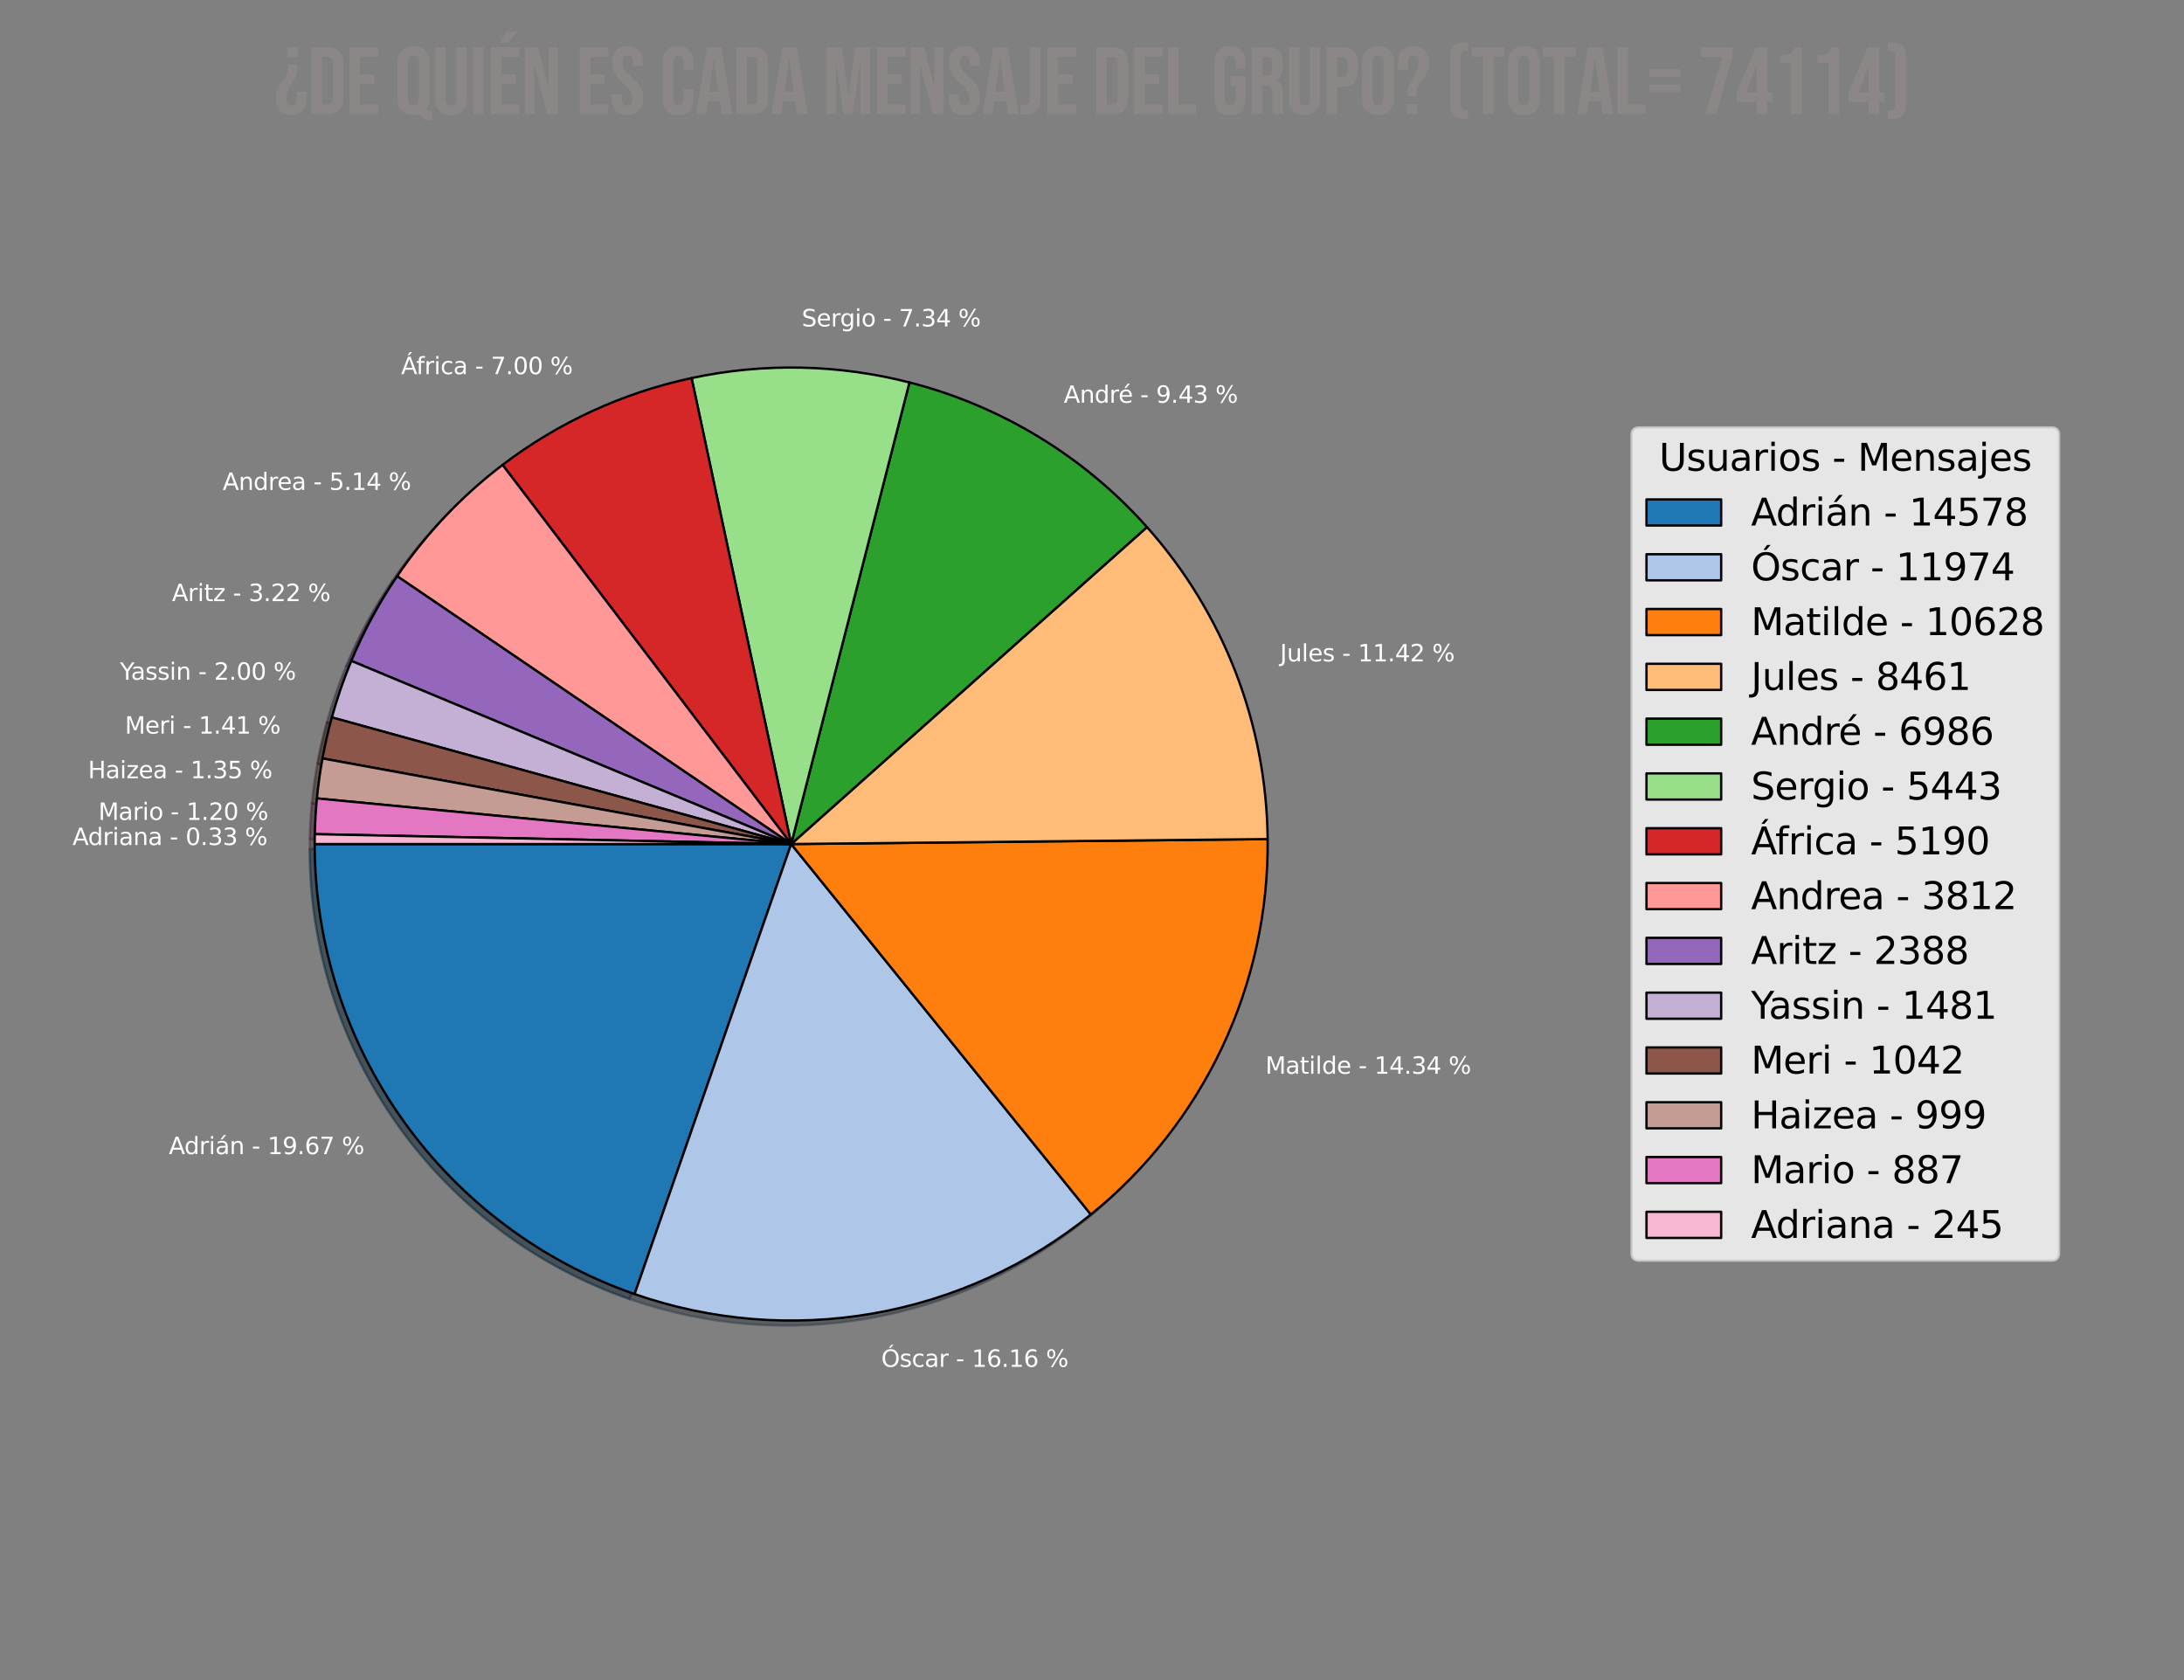 <?xml version="1.0" encoding="utf-8" standalone="no"?>
<!DOCTYPE svg PUBLIC "-//W3C//DTD SVG 1.1//EN"
  "http://www.w3.org/Graphics/SVG/1.1/DTD/svg11.dtd">
<svg xmlns:xlink="http://www.w3.org/1999/xlink" width="936pt" height="720pt" viewBox="0 0 936 720" xmlns="http://www.w3.org/2000/svg" version="1.1">
 <rect x="0" y="0" width="936" height="720" fill="#808080" stroke="none"/>
 <defs>
  <style type="text/css">*{stroke-linejoin: round; stroke-linecap: butt}</style>
 </defs>
 <g id="figure_1">
  <g id="patch_1">
   <path d="M 0 720 
L 936 720 
L 936 0 
L 0 0 
L 0 720 
z
" style="fill: none"/>
  </g>
  <g id="axes_1">
   <g id="patch_2">
    <path d="M 132.723 363.868 
C 132.723 406.263 145.925 447.623 170.487 482.178 
C 195.049 516.733 229.772 542.796 269.811 556.731 
L 336.932 363.868 
z
" style="fill: #092436; opacity: 0.5; stroke: #092436; stroke-linejoin: miter"/>
   </g>
   <g id="patch_3">
    <path d="M 269.811 556.731 
C 302.615 568.148 337.796 571.008 372.014 565.041 
C 406.231 559.074 438.367 544.474 465.371 522.628 
L 336.932 363.868 
z
" style="fill: #343c46; opacity: 0.5; stroke: #343c46; stroke-linejoin: miter"/>
   </g>
   <g id="patch_4">
    <path d="M 465.371 522.628 
C 489.312 503.26 508.565 478.724 521.684 450.863 
C 534.803 423.002 541.451 392.532 541.13 361.738 
L 336.932 363.868 
z
" style="fill: #4d2604; opacity: 0.5; stroke: #4d2604; stroke-linejoin: miter"/>
   </g>
   <g id="patch_5">
    <path d="M 541.13 361.738 
C 540.875 337.261 536.221 313.028 527.39 290.198 
C 518.559 267.368 505.695 246.311 489.413 228.033 
L 336.932 363.868 
z
" style="fill: #4d3824; opacity: 0.5; stroke: #4d3824; stroke-linejoin: miter"/>
   </g>
   <g id="patch_6">
    <path d="M 489.413 228.033 
C 475.98 212.954 460.385 199.951 443.137 189.449 
C 425.888 178.946 407.177 171.06 387.615 166.048 
L 336.932 363.868 
z
" style="fill: #0d300d; opacity: 0.5; stroke: #0d300d; stroke-linejoin: miter"/>
   </g>
   <g id="patch_7">
    <path d="M 387.615 166.048 
C 372.385 162.146 356.754 160.016 341.035 159.7 
C 325.315 159.384 309.612 160.884 294.237 164.172 
L 336.932 363.868 
z
" style="fill: #2e4329; opacity: 0.5; stroke: #2e4329; stroke-linejoin: miter"/>
   </g>
   <g id="patch_8">
    <path d="M 294.237 164.172 
C 279.578 167.306 265.309 172.044 251.687 178.302 
C 238.065 184.559 225.174 192.298 213.246 201.377 
L 336.932 363.868 
z
" style="fill: #400c0c; opacity: 0.5; stroke: #400c0c; stroke-linejoin: miter"/>
   </g>
   <g id="patch_9">
    <path d="M 213.246 201.377 
C 204.489 208.043 196.286 215.405 188.715 223.393 
C 181.145 231.38 174.233 239.967 168.046 249.068 
L 336.932 363.868 
z
" style="fill: #4d2e2d; opacity: 0.5; stroke: #4d2e2d; stroke-linejoin: miter"/>
   </g>
   <g id="patch_10">
    <path d="M 168.046 249.068 
C 164.172 254.768 160.588 260.66 157.31 266.722 
C 154.031 272.784 151.062 279.008 148.413 285.371 
L 336.932 363.868 
z
" style="fill: #2c1f39; opacity: 0.5; stroke: #2c1f39; stroke-linejoin: miter"/>
   </g>
   <g id="patch_11">
    <path d="M 148.413 285.371 
C 146.77 289.316 145.251 293.312 143.859 297.352 
C 142.467 301.393 141.202 305.476 140.067 309.596 
L 336.932 363.868 
z
" style="fill: #3b3540; opacity: 0.5; stroke: #3b3540; stroke-linejoin: miter"/>
   </g>
   <g id="patch_12">
    <path d="M 140.067 309.596 
C 139.268 312.494 138.533 315.41 137.862 318.341 
C 137.192 321.272 136.587 324.218 136.046 327.176 
L 336.932 363.868 
z
" style="fill: #2a1a17; opacity: 0.5; stroke: #2a1a17; stroke-linejoin: miter"/>
   </g>
   <g id="patch_13">
    <path d="M 136.046 327.176 
C 135.528 330.011 135.071 332.858 134.673 335.713 
C 134.276 338.568 133.939 341.431 133.663 344.3 
L 336.932 363.868 
z
" style="fill: #3b2f2c; opacity: 0.5; stroke: #3b2f2c; stroke-linejoin: miter"/>
   </g>
   <g id="patch_14">
    <path d="M 133.663 344.3 
C 133.417 346.848 133.22 349.4 133.071 351.955 
C 132.921 354.51 132.82 357.068 132.767 359.627 
L 336.932 363.868 
z
" style="fill: #44243a; opacity: 0.5; stroke: #44243a; stroke-linejoin: miter"/>
   </g>
   <g id="patch_15">
    <path d="M 132.767 359.627 
C 132.752 360.333 132.741 361.04 132.734 361.747 
C 132.727 362.454 132.723 363.161 132.723 363.868 
L 336.932 363.868 
z
" style="fill: #4a373f; opacity: 0.5; stroke: #4a373f; stroke-linejoin: miter"/>
   </g>
   <g id="patch_16">
    <path d="M 134.872 361.718 
C 134.872 404.113 148.074 445.474 172.636 480.029 
C 197.198 514.583 231.921 540.647 271.961 554.581 
L 339.082 361.718 
z
" style="fill: #1f77b4; stroke: #000000; stroke-linejoin: miter"/>
   </g>
   <g id="patch_17">
    <path d="M 271.961 554.581 
C 304.765 565.998 339.946 568.859 374.163 562.891 
C 408.381 556.924 440.517 542.325 467.521 520.479 
L 339.082 361.718 
z
" style="fill: #aec7e8; stroke: #000000; stroke-linejoin: miter"/>
   </g>
   <g id="patch_18">
    <path d="M 467.521 520.479 
C 491.462 501.11 510.715 476.574 523.834 448.714 
C 536.952 420.853 543.601 390.382 543.28 359.589 
L 339.082 361.718 
z
" style="fill: #ff7f0e; stroke: #000000; stroke-linejoin: miter"/>
   </g>
   <g id="patch_19">
    <path d="M 543.28 359.589 
C 543.025 335.112 538.37 310.879 529.54 288.049 
C 520.709 265.218 507.845 244.161 491.562 225.883 
L 339.082 361.718 
z
" style="fill: #ffbb78; stroke: #000000; stroke-linejoin: miter"/>
   </g>
   <g id="patch_20">
    <path d="M 491.562 225.883 
C 478.13 210.805 462.534 197.802 445.286 187.299 
C 428.038 176.797 409.327 168.91 389.765 163.898 
L 339.082 361.718 
z
" style="fill: #2ca02c; stroke: #000000; stroke-linejoin: miter"/>
   </g>
   <g id="patch_21">
    <path d="M 389.765 163.898 
C 374.534 159.996 358.904 157.866 343.184 157.55 
C 327.465 157.234 311.762 158.735 296.387 162.022 
L 339.082 361.718 
z
" style="fill: #98df8a; stroke: #000000; stroke-linejoin: miter"/>
   </g>
   <g id="patch_22">
    <path d="M 296.387 162.022 
C 281.728 165.156 267.458 169.895 253.837 176.152 
C 240.215 182.41 227.324 190.148 215.396 199.228 
L 339.082 361.718 
z
" style="fill: #d62728; stroke: #000000; stroke-linejoin: miter"/>
   </g>
   <g id="patch_23">
    <path d="M 215.396 199.228 
C 206.639 205.893 198.435 213.256 190.865 221.243 
C 183.295 229.231 176.382 237.817 170.196 246.919 
L 339.082 361.718 
z
" style="fill: #ff9896; stroke: #000000; stroke-linejoin: miter"/>
   </g>
   <g id="patch_24">
    <path d="M 170.196 246.919 
C 166.321 252.618 162.738 258.511 159.459 264.573 
C 156.181 270.635 153.211 276.859 150.562 283.221 
L 339.082 361.718 
z
" style="fill: #9467bd; stroke: #000000; stroke-linejoin: miter"/>
   </g>
   <g id="patch_25">
    <path d="M 150.562 283.221 
C 148.919 287.166 147.401 291.162 146.009 295.203 
C 144.617 299.243 143.352 303.326 142.216 307.446 
L 339.082 361.718 
z
" style="fill: #c5b0d5; stroke: #000000; stroke-linejoin: miter"/>
   </g>
   <g id="patch_26">
    <path d="M 142.216 307.446 
C 141.417 310.345 140.682 313.261 140.012 316.192 
C 139.342 319.123 138.736 322.068 138.196 325.026 
L 339.082 361.718 
z
" style="fill: #8c564b; stroke: #000000; stroke-linejoin: miter"/>
   </g>
   <g id="patch_27">
    <path d="M 138.196 325.026 
C 137.678 327.862 137.22 330.708 136.823 333.563 
C 136.425 336.418 136.088 339.281 135.812 342.151 
L 339.082 361.718 
z
" style="fill: #c49c94; stroke: #000000; stroke-linejoin: miter"/>
   </g>
   <g id="patch_28">
    <path d="M 135.812 342.151 
C 135.567 344.698 135.37 347.25 135.22 349.805 
C 135.071 352.36 134.97 354.918 134.916 357.477 
L 339.082 361.718 
z
" style="fill: #e377c2; stroke: #000000; stroke-linejoin: miter"/>
   </g>
   <g id="patch_29">
    <path d="M 134.916 357.477 
C 134.902 358.184 134.891 358.891 134.883 359.597 
C 134.876 360.304 134.872 361.011 134.872 361.718 
L 339.082 361.718 
z
" style="fill: #f7b6d2; stroke: #000000; stroke-linejoin: miter"/>
   </g>
   <g id="matplotlib.axis_1"/>
   <g id="matplotlib.axis_2"/>
   <g id="text_1">
    <!-- Adrián - 19.67 % -->
    <g style="fill: #ffffff" transform="translate(72.351 494.619) scale(0.1 -0.1)">
     <defs>
      <path id="DejaVuSans-41" d="M 2188 4044 
L 1331 1722 
L 3047 1722 
L 2188 4044 
z
M 1831 4666 
L 2547 4666 
L 4325 0 
L 3669 0 
L 3244 1197 
L 1141 1197 
L 716 0 
L 50 0 
L 1831 4666 
z
" transform="scale(0.016)"/>
      <path id="DejaVuSans-64" d="M 2906 2969 
L 2906 4863 
L 3481 4863 
L 3481 0 
L 2906 0 
L 2906 525 
Q 2725 213 2448 61 
Q 2172 -91 1784 -91 
Q 1150 -91 751 415 
Q 353 922 353 1747 
Q 353 2572 751 3078 
Q 1150 3584 1784 3584 
Q 2172 3584 2448 3432 
Q 2725 3281 2906 2969 
z
M 947 1747 
Q 947 1113 1208 752 
Q 1469 391 1925 391 
Q 2381 391 2643 752 
Q 2906 1113 2906 1747 
Q 2906 2381 2643 2742 
Q 2381 3103 1925 3103 
Q 1469 3103 1208 2742 
Q 947 2381 947 1747 
z
" transform="scale(0.016)"/>
      <path id="DejaVuSans-72" d="M 2631 2963 
Q 2534 3019 2420 3045 
Q 2306 3072 2169 3072 
Q 1681 3072 1420 2755 
Q 1159 2438 1159 1844 
L 1159 0 
L 581 0 
L 581 3500 
L 1159 3500 
L 1159 2956 
Q 1341 3275 1631 3429 
Q 1922 3584 2338 3584 
Q 2397 3584 2469 3576 
Q 2541 3569 2628 3553 
L 2631 2963 
z
" transform="scale(0.016)"/>
      <path id="DejaVuSans-69" d="M 603 3500 
L 1178 3500 
L 1178 0 
L 603 0 
L 603 3500 
z
M 603 4863 
L 1178 4863 
L 1178 4134 
L 603 4134 
L 603 4863 
z
" transform="scale(0.016)"/>
      <path id="DejaVuSans-e1" d="M 2194 1759 
Q 1497 1759 1228 1600 
Q 959 1441 959 1056 
Q 959 750 1161 570 
Q 1363 391 1709 391 
Q 2188 391 2477 730 
Q 2766 1069 2766 1631 
L 2766 1759 
L 2194 1759 
z
M 3341 1997 
L 3341 0 
L 2766 0 
L 2766 531 
Q 2569 213 2275 61 
Q 1981 -91 1556 -91 
Q 1019 -91 701 211 
Q 384 513 384 1019 
Q 384 1609 779 1909 
Q 1175 2209 1959 2209 
L 2766 2209 
L 2766 2266 
Q 2766 2663 2505 2880 
Q 2244 3097 1772 3097 
Q 1472 3097 1187 3025 
Q 903 2953 641 2809 
L 641 3341 
Q 956 3463 1253 3523 
Q 1550 3584 1831 3584 
Q 2591 3584 2966 3190 
Q 3341 2797 3341 1997 
z
M 2290 5119 
L 2912 5119 
L 1894 3944 
L 1415 3944 
L 2290 5119 
z
" transform="scale(0.016)"/>
      <path id="DejaVuSans-6e" d="M 3513 2113 
L 3513 0 
L 2938 0 
L 2938 2094 
Q 2938 2591 2744 2837 
Q 2550 3084 2163 3084 
Q 1697 3084 1428 2787 
Q 1159 2491 1159 1978 
L 1159 0 
L 581 0 
L 581 3500 
L 1159 3500 
L 1159 2956 
Q 1366 3272 1645 3428 
Q 1925 3584 2291 3584 
Q 2894 3584 3203 3211 
Q 3513 2838 3513 2113 
z
" transform="scale(0.016)"/>
      <path id="DejaVuSans-20" transform="scale(0.016)"/>
      <path id="DejaVuSans-2d" d="M 313 2009 
L 1997 2009 
L 1997 1497 
L 313 1497 
L 313 2009 
z
" transform="scale(0.016)"/>
      <path id="DejaVuSans-31" d="M 794 531 
L 1825 531 
L 1825 4091 
L 703 3866 
L 703 4441 
L 1819 4666 
L 2450 4666 
L 2450 531 
L 3481 531 
L 3481 0 
L 794 0 
L 794 531 
z
" transform="scale(0.016)"/>
      <path id="DejaVuSans-39" d="M 703 97 
L 703 672 
Q 941 559 1184 500 
Q 1428 441 1663 441 
Q 2288 441 2617 861 
Q 2947 1281 2994 2138 
Q 2813 1869 2534 1725 
Q 2256 1581 1919 1581 
Q 1219 1581 811 2004 
Q 403 2428 403 3163 
Q 403 3881 828 4315 
Q 1253 4750 1959 4750 
Q 2769 4750 3195 4129 
Q 3622 3509 3622 2328 
Q 3622 1225 3098 567 
Q 2575 -91 1691 -91 
Q 1453 -91 1209 -44 
Q 966 3 703 97 
z
M 1959 2075 
Q 2384 2075 2632 2365 
Q 2881 2656 2881 3163 
Q 2881 3666 2632 3958 
Q 2384 4250 1959 4250 
Q 1534 4250 1286 3958 
Q 1038 3666 1038 3163 
Q 1038 2656 1286 2365 
Q 1534 2075 1959 2075 
z
" transform="scale(0.016)"/>
      <path id="DejaVuSans-2e" d="M 684 794 
L 1344 794 
L 1344 0 
L 684 0 
L 684 794 
z
" transform="scale(0.016)"/>
      <path id="DejaVuSans-36" d="M 2113 2584 
Q 1688 2584 1439 2293 
Q 1191 2003 1191 1497 
Q 1191 994 1439 701 
Q 1688 409 2113 409 
Q 2538 409 2786 701 
Q 3034 994 3034 1497 
Q 3034 2003 2786 2293 
Q 2538 2584 2113 2584 
z
M 3366 4563 
L 3366 3988 
Q 3128 4100 2886 4159 
Q 2644 4219 2406 4219 
Q 1781 4219 1451 3797 
Q 1122 3375 1075 2522 
Q 1259 2794 1537 2939 
Q 1816 3084 2150 3084 
Q 2853 3084 3261 2657 
Q 3669 2231 3669 1497 
Q 3669 778 3244 343 
Q 2819 -91 2113 -91 
Q 1303 -91 875 529 
Q 447 1150 447 2328 
Q 447 3434 972 4092 
Q 1497 4750 2381 4750 
Q 2619 4750 2861 4703 
Q 3103 4656 3366 4563 
z
" transform="scale(0.016)"/>
      <path id="DejaVuSans-37" d="M 525 4666 
L 3525 4666 
L 3525 4397 
L 1831 0 
L 1172 0 
L 2766 4134 
L 525 4134 
L 525 4666 
z
" transform="scale(0.016)"/>
      <path id="DejaVuSans-25" d="M 4653 2053 
Q 4381 2053 4226 1822 
Q 4072 1591 4072 1178 
Q 4072 772 4226 539 
Q 4381 306 4653 306 
Q 4919 306 5073 539 
Q 5228 772 5228 1178 
Q 5228 1588 5073 1820 
Q 4919 2053 4653 2053 
z
M 4653 2450 
Q 5147 2450 5437 2106 
Q 5728 1763 5728 1178 
Q 5728 594 5436 251 
Q 5144 -91 4653 -91 
Q 4153 -91 3862 251 
Q 3572 594 3572 1178 
Q 3572 1766 3864 2108 
Q 4156 2450 4653 2450 
z
M 1428 4353 
Q 1159 4353 1004 4120 
Q 850 3888 850 3481 
Q 850 3069 1003 2837 
Q 1156 2606 1428 2606 
Q 1700 2606 1854 2837 
Q 2009 3069 2009 3481 
Q 2009 3884 1853 4118 
Q 1697 4353 1428 4353 
z
M 4250 4750 
L 4750 4750 
L 1831 -91 
L 1331 -91 
L 4250 4750 
z
M 1428 4750 
Q 1922 4750 2215 4408 
Q 2509 4066 2509 3481 
Q 2509 2891 2217 2550 
Q 1925 2209 1428 2209 
Q 931 2209 642 2551 
Q 353 2894 353 3481 
Q 353 4063 643 4406 
Q 934 4750 1428 4750 
z
" transform="scale(0.016)"/>
     </defs>
     <use xlink:href="#DejaVuSans-41"/>
     <use xlink:href="#DejaVuSans-64" x="66.658"/>
     <use xlink:href="#DejaVuSans-72" x="130.135"/>
     <use xlink:href="#DejaVuSans-69" x="171.248"/>
     <use xlink:href="#DejaVuSans-e1" x="199.031"/>
     <use xlink:href="#DejaVuSans-6e" x="260.311"/>
     <use xlink:href="#DejaVuSans-20" x="323.689"/>
     <use xlink:href="#DejaVuSans-2d" x="355.477"/>
     <use xlink:href="#DejaVuSans-20" x="391.561"/>
     <use xlink:href="#DejaVuSans-31" x="423.348"/>
     <use xlink:href="#DejaVuSans-39" x="486.971"/>
     <use xlink:href="#DejaVuSans-2e" x="550.594"/>
     <use xlink:href="#DejaVuSans-36" x="582.381"/>
     <use xlink:href="#DejaVuSans-37" x="646.004"/>
     <use xlink:href="#DejaVuSans-20" x="709.627"/>
     <use xlink:href="#DejaVuSans-25" x="741.414"/>
    </g>
   </g>
   <g id="text_2">
    <!-- Óscar - 16.16 % -->
    <g style="fill: #ffffff" transform="translate(377.671 585.768) scale(0.1 -0.1)">
     <defs>
      <path id="DejaVuSans-d3" d="M 2522 4238 
Q 1834 4238 1429 3725 
Q 1025 3213 1025 2328 
Q 1025 1447 1429 934 
Q 1834 422 2522 422 
Q 3209 422 3611 934 
Q 4013 1447 4013 2328 
Q 4013 3213 3611 3725 
Q 3209 4238 2522 4238 
z
M 2522 4750 
Q 3503 4750 4090 4092 
Q 4678 3434 4678 2328 
Q 4678 1225 4090 567 
Q 3503 -91 2522 -91 
Q 1538 -91 948 565 
Q 359 1222 359 2328 
Q 359 3434 948 4092 
Q 1538 4750 2522 4750 
z
M 2692 5921 
L 3270 5921 
L 2558 5096 
L 2079 5096 
L 2692 5921 
z
" transform="scale(0.016)"/>
      <path id="DejaVuSans-73" d="M 2834 3397 
L 2834 2853 
Q 2591 2978 2328 3040 
Q 2066 3103 1784 3103 
Q 1356 3103 1142 2972 
Q 928 2841 928 2578 
Q 928 2378 1081 2264 
Q 1234 2150 1697 2047 
L 1894 2003 
Q 2506 1872 2764 1633 
Q 3022 1394 3022 966 
Q 3022 478 2636 193 
Q 2250 -91 1575 -91 
Q 1294 -91 989 -36 
Q 684 19 347 128 
L 347 722 
Q 666 556 975 473 
Q 1284 391 1588 391 
Q 1994 391 2212 530 
Q 2431 669 2431 922 
Q 2431 1156 2273 1281 
Q 2116 1406 1581 1522 
L 1381 1569 
Q 847 1681 609 1914 
Q 372 2147 372 2553 
Q 372 3047 722 3315 
Q 1072 3584 1716 3584 
Q 2034 3584 2315 3537 
Q 2597 3491 2834 3397 
z
" transform="scale(0.016)"/>
      <path id="DejaVuSans-63" d="M 3122 3366 
L 3122 2828 
Q 2878 2963 2633 3030 
Q 2388 3097 2138 3097 
Q 1578 3097 1268 2742 
Q 959 2388 959 1747 
Q 959 1106 1268 751 
Q 1578 397 2138 397 
Q 2388 397 2633 464 
Q 2878 531 3122 666 
L 3122 134 
Q 2881 22 2623 -34 
Q 2366 -91 2075 -91 
Q 1284 -91 818 406 
Q 353 903 353 1747 
Q 353 2603 823 3093 
Q 1294 3584 2113 3584 
Q 2378 3584 2631 3529 
Q 2884 3475 3122 3366 
z
" transform="scale(0.016)"/>
      <path id="DejaVuSans-61" d="M 2194 1759 
Q 1497 1759 1228 1600 
Q 959 1441 959 1056 
Q 959 750 1161 570 
Q 1363 391 1709 391 
Q 2188 391 2477 730 
Q 2766 1069 2766 1631 
L 2766 1759 
L 2194 1759 
z
M 3341 1997 
L 3341 0 
L 2766 0 
L 2766 531 
Q 2569 213 2275 61 
Q 1981 -91 1556 -91 
Q 1019 -91 701 211 
Q 384 513 384 1019 
Q 384 1609 779 1909 
Q 1175 2209 1959 2209 
L 2766 2209 
L 2766 2266 
Q 2766 2663 2505 2880 
Q 2244 3097 1772 3097 
Q 1472 3097 1187 3025 
Q 903 2953 641 2809 
L 641 3341 
Q 956 3463 1253 3523 
Q 1550 3584 1831 3584 
Q 2591 3584 2966 3190 
Q 3341 2797 3341 1997 
z
" transform="scale(0.016)"/>
     </defs>
     <use xlink:href="#DejaVuSans-d3"/>
     <use xlink:href="#DejaVuSans-73" x="78.711"/>
     <use xlink:href="#DejaVuSans-63" x="130.811"/>
     <use xlink:href="#DejaVuSans-61" x="185.791"/>
     <use xlink:href="#DejaVuSans-72" x="247.07"/>
     <use xlink:href="#DejaVuSans-20" x="288.184"/>
     <use xlink:href="#DejaVuSans-2d" x="319.971"/>
     <use xlink:href="#DejaVuSans-20" x="356.055"/>
     <use xlink:href="#DejaVuSans-31" x="387.842"/>
     <use xlink:href="#DejaVuSans-36" x="451.465"/>
     <use xlink:href="#DejaVuSans-2e" x="515.088"/>
     <use xlink:href="#DejaVuSans-31" x="546.875"/>
     <use xlink:href="#DejaVuSans-36" x="610.498"/>
     <use xlink:href="#DejaVuSans-20" x="674.121"/>
     <use xlink:href="#DejaVuSans-25" x="705.908"/>
    </g>
   </g>
   <g id="text_3">
    <!-- Matilde - 14.34 % -->
    <g style="fill: #ffffff" transform="translate(542.309 460.172) scale(0.1 -0.1)">
     <defs>
      <path id="DejaVuSans-4d" d="M 628 4666 
L 1569 4666 
L 2759 1491 
L 3956 4666 
L 4897 4666 
L 4897 0 
L 4281 0 
L 4281 4097 
L 3078 897 
L 2444 897 
L 1241 4097 
L 1241 0 
L 628 0 
L 628 4666 
z
" transform="scale(0.016)"/>
      <path id="DejaVuSans-74" d="M 1172 4494 
L 1172 3500 
L 2356 3500 
L 2356 3053 
L 1172 3053 
L 1172 1153 
Q 1172 725 1289 603 
Q 1406 481 1766 481 
L 2356 481 
L 2356 0 
L 1766 0 
Q 1100 0 847 248 
Q 594 497 594 1153 
L 594 3053 
L 172 3053 
L 172 3500 
L 594 3500 
L 594 4494 
L 1172 4494 
z
" transform="scale(0.016)"/>
      <path id="DejaVuSans-6c" d="M 603 4863 
L 1178 4863 
L 1178 0 
L 603 0 
L 603 4863 
z
" transform="scale(0.016)"/>
      <path id="DejaVuSans-65" d="M 3597 1894 
L 3597 1613 
L 953 1613 
Q 991 1019 1311 708 
Q 1631 397 2203 397 
Q 2534 397 2845 478 
Q 3156 559 3463 722 
L 3463 178 
Q 3153 47 2828 -22 
Q 2503 -91 2169 -91 
Q 1331 -91 842 396 
Q 353 884 353 1716 
Q 353 2575 817 3079 
Q 1281 3584 2069 3584 
Q 2775 3584 3186 3129 
Q 3597 2675 3597 1894 
z
M 3022 2063 
Q 3016 2534 2758 2815 
Q 2500 3097 2075 3097 
Q 1594 3097 1305 2825 
Q 1016 2553 972 2059 
L 3022 2063 
z
" transform="scale(0.016)"/>
      <path id="DejaVuSans-34" d="M 2419 4116 
L 825 1625 
L 2419 1625 
L 2419 4116 
z
M 2253 4666 
L 3047 4666 
L 3047 1625 
L 3713 1625 
L 3713 1100 
L 3047 1100 
L 3047 0 
L 2419 0 
L 2419 1100 
L 313 1100 
L 313 1709 
L 2253 4666 
z
" transform="scale(0.016)"/>
      <path id="DejaVuSans-33" d="M 2597 2516 
Q 3050 2419 3304 2112 
Q 3559 1806 3559 1356 
Q 3559 666 3084 287 
Q 2609 -91 1734 -91 
Q 1441 -91 1130 -33 
Q 819 25 488 141 
L 488 750 
Q 750 597 1062 519 
Q 1375 441 1716 441 
Q 2309 441 2620 675 
Q 2931 909 2931 1356 
Q 2931 1769 2642 2001 
Q 2353 2234 1838 2234 
L 1294 2234 
L 1294 2753 
L 1863 2753 
Q 2328 2753 2575 2939 
Q 2822 3125 2822 3475 
Q 2822 3834 2567 4026 
Q 2313 4219 1838 4219 
Q 1578 4219 1281 4162 
Q 984 4106 628 3988 
L 628 4550 
Q 988 4650 1302 4700 
Q 1616 4750 1894 4750 
Q 2613 4750 3031 4423 
Q 3450 4097 3450 3541 
Q 3450 3153 3228 2886 
Q 3006 2619 2597 2516 
z
" transform="scale(0.016)"/>
     </defs>
     <use xlink:href="#DejaVuSans-4d"/>
     <use xlink:href="#DejaVuSans-61" x="86.279"/>
     <use xlink:href="#DejaVuSans-74" x="147.559"/>
     <use xlink:href="#DejaVuSans-69" x="186.768"/>
     <use xlink:href="#DejaVuSans-6c" x="214.551"/>
     <use xlink:href="#DejaVuSans-64" x="242.334"/>
     <use xlink:href="#DejaVuSans-65" x="305.811"/>
     <use xlink:href="#DejaVuSans-20" x="367.334"/>
     <use xlink:href="#DejaVuSans-2d" x="399.121"/>
     <use xlink:href="#DejaVuSans-20" x="435.205"/>
     <use xlink:href="#DejaVuSans-31" x="466.992"/>
     <use xlink:href="#DejaVuSans-34" x="530.615"/>
     <use xlink:href="#DejaVuSans-2e" x="594.238"/>
     <use xlink:href="#DejaVuSans-33" x="626.025"/>
     <use xlink:href="#DejaVuSans-34" x="689.648"/>
     <use xlink:href="#DejaVuSans-20" x="753.271"/>
     <use xlink:href="#DejaVuSans-25" x="785.059"/>
    </g>
   </g>
   <g id="text_4">
    <!-- Jules - 11.42 % -->
    <g style="fill: #ffffff" transform="translate(548.585 283.441) scale(0.1 -0.1)">
     <defs>
      <path id="DejaVuSans-4a" d="M 628 4666 
L 1259 4666 
L 1259 325 
Q 1259 -519 939 -900 
Q 619 -1281 -91 -1281 
L -331 -1281 
L -331 -750 
L -134 -750 
Q 284 -750 456 -515 
Q 628 -281 628 325 
L 628 4666 
z
" transform="scale(0.016)"/>
      <path id="DejaVuSans-75" d="M 544 1381 
L 544 3500 
L 1119 3500 
L 1119 1403 
Q 1119 906 1312 657 
Q 1506 409 1894 409 
Q 2359 409 2629 706 
Q 2900 1003 2900 1516 
L 2900 3500 
L 3475 3500 
L 3475 0 
L 2900 0 
L 2900 538 
Q 2691 219 2414 64 
Q 2138 -91 1772 -91 
Q 1169 -91 856 284 
Q 544 659 544 1381 
z
M 1991 3584 
L 1991 3584 
z
" transform="scale(0.016)"/>
      <path id="DejaVuSans-32" d="M 1228 531 
L 3431 531 
L 3431 0 
L 469 0 
L 469 531 
Q 828 903 1448 1529 
Q 2069 2156 2228 2338 
Q 2531 2678 2651 2914 
Q 2772 3150 2772 3378 
Q 2772 3750 2511 3984 
Q 2250 4219 1831 4219 
Q 1534 4219 1204 4116 
Q 875 4013 500 3803 
L 500 4441 
Q 881 4594 1212 4672 
Q 1544 4750 1819 4750 
Q 2544 4750 2975 4387 
Q 3406 4025 3406 3419 
Q 3406 3131 3298 2873 
Q 3191 2616 2906 2266 
Q 2828 2175 2409 1742 
Q 1991 1309 1228 531 
z
" transform="scale(0.016)"/>
     </defs>
     <use xlink:href="#DejaVuSans-4a"/>
     <use xlink:href="#DejaVuSans-75" x="29.492"/>
     <use xlink:href="#DejaVuSans-6c" x="92.871"/>
     <use xlink:href="#DejaVuSans-65" x="120.654"/>
     <use xlink:href="#DejaVuSans-73" x="182.178"/>
     <use xlink:href="#DejaVuSans-20" x="234.277"/>
     <use xlink:href="#DejaVuSans-2d" x="266.064"/>
     <use xlink:href="#DejaVuSans-20" x="302.148"/>
     <use xlink:href="#DejaVuSans-31" x="333.936"/>
     <use xlink:href="#DejaVuSans-31" x="397.559"/>
     <use xlink:href="#DejaVuSans-2e" x="461.182"/>
     <use xlink:href="#DejaVuSans-34" x="492.969"/>
     <use xlink:href="#DejaVuSans-32" x="556.592"/>
     <use xlink:href="#DejaVuSans-20" x="620.215"/>
     <use xlink:href="#DejaVuSans-25" x="652.002"/>
    </g>
   </g>
   <g id="text_5">
    <!-- André - 9.43 % -->
    <g style="fill: #ffffff" transform="translate(455.907 172.617) scale(0.1 -0.1)">
     <defs>
      <path id="DejaVuSans-e9" d="M 3597 1894 
L 3597 1613 
L 953 1613 
Q 991 1019 1311 708 
Q 1631 397 2203 397 
Q 2534 397 2845 478 
Q 3156 559 3463 722 
L 3463 178 
Q 3153 47 2828 -22 
Q 2503 -91 2169 -91 
Q 1331 -91 842 396 
Q 353 884 353 1716 
Q 353 2575 817 3079 
Q 1281 3584 2069 3584 
Q 2775 3584 3186 3129 
Q 3597 2675 3597 1894 
z
M 3022 2063 
Q 3016 2534 2758 2815 
Q 2500 3097 2075 3097 
Q 1594 3097 1305 2825 
Q 1016 2553 972 2059 
L 3022 2063 
z
M 2466 5119 
L 3088 5119 
L 2070 3944 
L 1591 3944 
L 2466 5119 
z
" transform="scale(0.016)"/>
     </defs>
     <use xlink:href="#DejaVuSans-41"/>
     <use xlink:href="#DejaVuSans-6e" x="68.408"/>
     <use xlink:href="#DejaVuSans-64" x="131.787"/>
     <use xlink:href="#DejaVuSans-72" x="195.264"/>
     <use xlink:href="#DejaVuSans-e9" x="234.127"/>
     <use xlink:href="#DejaVuSans-20" x="295.65"/>
     <use xlink:href="#DejaVuSans-2d" x="327.438"/>
     <use xlink:href="#DejaVuSans-20" x="363.521"/>
     <use xlink:href="#DejaVuSans-39" x="395.309"/>
     <use xlink:href="#DejaVuSans-2e" x="458.932"/>
     <use xlink:href="#DejaVuSans-34" x="490.719"/>
     <use xlink:href="#DejaVuSans-33" x="554.342"/>
     <use xlink:href="#DejaVuSans-20" x="617.965"/>
     <use xlink:href="#DejaVuSans-25" x="649.752"/>
    </g>
   </g>
   <g id="text_6">
    <!-- Sergio - 7.34 % -->
    <g style="fill: #ffffff" transform="translate(343.595 139.893) scale(0.1 -0.1)">
     <defs>
      <path id="DejaVuSans-53" d="M 3425 4513 
L 3425 3897 
Q 3066 4069 2747 4153 
Q 2428 4238 2131 4238 
Q 1616 4238 1336 4038 
Q 1056 3838 1056 3469 
Q 1056 3159 1242 3001 
Q 1428 2844 1947 2747 
L 2328 2669 
Q 3034 2534 3370 2195 
Q 3706 1856 3706 1288 
Q 3706 609 3251 259 
Q 2797 -91 1919 -91 
Q 1588 -91 1214 -16 
Q 841 59 441 206 
L 441 856 
Q 825 641 1194 531 
Q 1563 422 1919 422 
Q 2459 422 2753 634 
Q 3047 847 3047 1241 
Q 3047 1584 2836 1778 
Q 2625 1972 2144 2069 
L 1759 2144 
Q 1053 2284 737 2584 
Q 422 2884 422 3419 
Q 422 4038 858 4394 
Q 1294 4750 2059 4750 
Q 2388 4750 2728 4690 
Q 3069 4631 3425 4513 
z
" transform="scale(0.016)"/>
      <path id="DejaVuSans-67" d="M 2906 1791 
Q 2906 2416 2648 2759 
Q 2391 3103 1925 3103 
Q 1463 3103 1205 2759 
Q 947 2416 947 1791 
Q 947 1169 1205 825 
Q 1463 481 1925 481 
Q 2391 481 2648 825 
Q 2906 1169 2906 1791 
z
M 3481 434 
Q 3481 -459 3084 -895 
Q 2688 -1331 1869 -1331 
Q 1566 -1331 1297 -1286 
Q 1028 -1241 775 -1147 
L 775 -588 
Q 1028 -725 1275 -790 
Q 1522 -856 1778 -856 
Q 2344 -856 2625 -561 
Q 2906 -266 2906 331 
L 2906 616 
Q 2728 306 2450 153 
Q 2172 0 1784 0 
Q 1141 0 747 490 
Q 353 981 353 1791 
Q 353 2603 747 3093 
Q 1141 3584 1784 3584 
Q 2172 3584 2450 3431 
Q 2728 3278 2906 2969 
L 2906 3500 
L 3481 3500 
L 3481 434 
z
" transform="scale(0.016)"/>
      <path id="DejaVuSans-6f" d="M 1959 3097 
Q 1497 3097 1228 2736 
Q 959 2375 959 1747 
Q 959 1119 1226 758 
Q 1494 397 1959 397 
Q 2419 397 2687 759 
Q 2956 1122 2956 1747 
Q 2956 2369 2687 2733 
Q 2419 3097 1959 3097 
z
M 1959 3584 
Q 2709 3584 3137 3096 
Q 3566 2609 3566 1747 
Q 3566 888 3137 398 
Q 2709 -91 1959 -91 
Q 1206 -91 779 398 
Q 353 888 353 1747 
Q 353 2609 779 3096 
Q 1206 3584 1959 3584 
z
" transform="scale(0.016)"/>
     </defs>
     <use xlink:href="#DejaVuSans-53"/>
     <use xlink:href="#DejaVuSans-65" x="63.477"/>
     <use xlink:href="#DejaVuSans-72" x="125"/>
     <use xlink:href="#DejaVuSans-67" x="164.363"/>
     <use xlink:href="#DejaVuSans-69" x="227.84"/>
     <use xlink:href="#DejaVuSans-6f" x="255.623"/>
     <use xlink:href="#DejaVuSans-20" x="316.805"/>
     <use xlink:href="#DejaVuSans-2d" x="348.592"/>
     <use xlink:href="#DejaVuSans-20" x="384.676"/>
     <use xlink:href="#DejaVuSans-37" x="416.463"/>
     <use xlink:href="#DejaVuSans-2e" x="480.086"/>
     <use xlink:href="#DejaVuSans-33" x="511.873"/>
     <use xlink:href="#DejaVuSans-34" x="575.496"/>
     <use xlink:href="#DejaVuSans-20" x="639.119"/>
     <use xlink:href="#DejaVuSans-25" x="670.906"/>
    </g>
   </g>
   <g id="text_7">
    <!-- África - 7.00 % -->
    <g style="fill: #ffffff" transform="translate(171.889 160.355) scale(0.1 -0.1)">
     <defs>
      <path id="DejaVuSans-c1" d="M 2188 4044 
L 1331 1722 
L 3047 1722 
L 2188 4044 
z
M 1831 4666 
L 2547 4666 
L 4325 0 
L 3669 0 
L 3244 1197 
L 1141 1197 
L 716 0 
L 50 0 
L 1831 4666 
z
M 2356 5921 
L 2934 5921 
L 2222 5096 
L 1743 5096 
L 2356 5921 
z
" transform="scale(0.016)"/>
      <path id="DejaVuSans-66" d="M 2375 4863 
L 2375 4384 
L 1825 4384 
Q 1516 4384 1395 4259 
Q 1275 4134 1275 3809 
L 1275 3500 
L 2222 3500 
L 2222 3053 
L 1275 3053 
L 1275 0 
L 697 0 
L 697 3053 
L 147 3053 
L 147 3500 
L 697 3500 
L 697 3744 
Q 697 4328 969 4595 
Q 1241 4863 1831 4863 
L 2375 4863 
z
" transform="scale(0.016)"/>
      <path id="DejaVuSans-30" d="M 2034 4250 
Q 1547 4250 1301 3770 
Q 1056 3291 1056 2328 
Q 1056 1369 1301 889 
Q 1547 409 2034 409 
Q 2525 409 2770 889 
Q 3016 1369 3016 2328 
Q 3016 3291 2770 3770 
Q 2525 4250 2034 4250 
z
M 2034 4750 
Q 2819 4750 3233 4129 
Q 3647 3509 3647 2328 
Q 3647 1150 3233 529 
Q 2819 -91 2034 -91 
Q 1250 -91 836 529 
Q 422 1150 422 2328 
Q 422 3509 836 4129 
Q 1250 4750 2034 4750 
z
" transform="scale(0.016)"/>
     </defs>
     <use xlink:href="#DejaVuSans-c1"/>
     <use xlink:href="#DejaVuSans-66" x="64.783"/>
     <use xlink:href="#DejaVuSans-72" x="99.988"/>
     <use xlink:href="#DejaVuSans-69" x="141.102"/>
     <use xlink:href="#DejaVuSans-63" x="168.885"/>
     <use xlink:href="#DejaVuSans-61" x="223.865"/>
     <use xlink:href="#DejaVuSans-20" x="285.145"/>
     <use xlink:href="#DejaVuSans-2d" x="316.932"/>
     <use xlink:href="#DejaVuSans-20" x="353.016"/>
     <use xlink:href="#DejaVuSans-37" x="384.803"/>
     <use xlink:href="#DejaVuSans-2e" x="448.426"/>
     <use xlink:href="#DejaVuSans-30" x="480.213"/>
     <use xlink:href="#DejaVuSans-30" x="543.836"/>
     <use xlink:href="#DejaVuSans-20" x="607.459"/>
     <use xlink:href="#DejaVuSans-25" x="639.246"/>
    </g>
   </g>
   <g id="text_8">
    <!-- Andrea - 5.14 % -->
    <g style="fill: #ffffff" transform="translate(95.44 209.955) scale(0.1 -0.1)">
     <defs>
      <path id="DejaVuSans-35" d="M 691 4666 
L 3169 4666 
L 3169 4134 
L 1269 4134 
L 1269 2991 
Q 1406 3038 1543 3061 
Q 1681 3084 1819 3084 
Q 2600 3084 3056 2656 
Q 3513 2228 3513 1497 
Q 3513 744 3044 326 
Q 2575 -91 1722 -91 
Q 1428 -91 1123 -41 
Q 819 9 494 109 
L 494 744 
Q 775 591 1075 516 
Q 1375 441 1709 441 
Q 2250 441 2565 725 
Q 2881 1009 2881 1497 
Q 2881 1984 2565 2268 
Q 2250 2553 1709 2553 
Q 1456 2553 1204 2497 
Q 953 2441 691 2322 
L 691 4666 
z
" transform="scale(0.016)"/>
     </defs>
     <use xlink:href="#DejaVuSans-41"/>
     <use xlink:href="#DejaVuSans-6e" x="68.408"/>
     <use xlink:href="#DejaVuSans-64" x="131.787"/>
     <use xlink:href="#DejaVuSans-72" x="195.264"/>
     <use xlink:href="#DejaVuSans-65" x="234.127"/>
     <use xlink:href="#DejaVuSans-61" x="295.65"/>
     <use xlink:href="#DejaVuSans-20" x="356.93"/>
     <use xlink:href="#DejaVuSans-2d" x="388.717"/>
     <use xlink:href="#DejaVuSans-20" x="424.801"/>
     <use xlink:href="#DejaVuSans-35" x="456.588"/>
     <use xlink:href="#DejaVuSans-2e" x="520.211"/>
     <use xlink:href="#DejaVuSans-31" x="551.998"/>
     <use xlink:href="#DejaVuSans-34" x="615.621"/>
     <use xlink:href="#DejaVuSans-20" x="679.244"/>
     <use xlink:href="#DejaVuSans-25" x="711.031"/>
    </g>
   </g>
   <g id="text_9">
    <!-- Aritz - 3.22 % -->
    <g style="fill: #ffffff" transform="translate(73.689 257.617) scale(0.1 -0.1)">
     <defs>
      <path id="DejaVuSans-7a" d="M 353 3500 
L 3084 3500 
L 3084 2975 
L 922 459 
L 3084 459 
L 3084 0 
L 275 0 
L 275 525 
L 2438 3041 
L 353 3041 
L 353 3500 
z
" transform="scale(0.016)"/>
     </defs>
     <use xlink:href="#DejaVuSans-41"/>
     <use xlink:href="#DejaVuSans-72" x="68.408"/>
     <use xlink:href="#DejaVuSans-69" x="109.521"/>
     <use xlink:href="#DejaVuSans-74" x="137.305"/>
     <use xlink:href="#DejaVuSans-7a" x="176.514"/>
     <use xlink:href="#DejaVuSans-20" x="229.004"/>
     <use xlink:href="#DejaVuSans-2d" x="260.791"/>
     <use xlink:href="#DejaVuSans-20" x="296.875"/>
     <use xlink:href="#DejaVuSans-33" x="328.662"/>
     <use xlink:href="#DejaVuSans-2e" x="392.285"/>
     <use xlink:href="#DejaVuSans-32" x="424.072"/>
     <use xlink:href="#DejaVuSans-32" x="487.695"/>
     <use xlink:href="#DejaVuSans-20" x="551.318"/>
     <use xlink:href="#DejaVuSans-25" x="583.105"/>
    </g>
   </g>
   <g id="text_10">
    <!-- Yassin - 2.00 % -->
    <g style="fill: #ffffff" transform="translate(51.397 291.31) scale(0.1 -0.1)">
     <defs>
      <path id="DejaVuSans-59" d="M -13 4666 
L 666 4666 
L 1959 2747 
L 3244 4666 
L 3922 4666 
L 2272 2222 
L 2272 0 
L 1638 0 
L 1638 2222 
L -13 4666 
z
" transform="scale(0.016)"/>
     </defs>
     <use xlink:href="#DejaVuSans-59"/>
     <use xlink:href="#DejaVuSans-61" x="47.334"/>
     <use xlink:href="#DejaVuSans-73" x="108.613"/>
     <use xlink:href="#DejaVuSans-73" x="160.713"/>
     <use xlink:href="#DejaVuSans-69" x="212.812"/>
     <use xlink:href="#DejaVuSans-6e" x="240.596"/>
     <use xlink:href="#DejaVuSans-20" x="303.975"/>
     <use xlink:href="#DejaVuSans-2d" x="335.762"/>
     <use xlink:href="#DejaVuSans-20" x="371.846"/>
     <use xlink:href="#DejaVuSans-32" x="403.633"/>
     <use xlink:href="#DejaVuSans-2e" x="467.256"/>
     <use xlink:href="#DejaVuSans-30" x="499.043"/>
     <use xlink:href="#DejaVuSans-30" x="562.666"/>
     <use xlink:href="#DejaVuSans-20" x="626.289"/>
     <use xlink:href="#DejaVuSans-25" x="658.076"/>
    </g>
   </g>
   <g id="text_11">
    <!-- Meri - 1.41 % -->
    <g style="fill: #ffffff" transform="translate(53.525 314.399) scale(0.1 -0.1)">
     <use xlink:href="#DejaVuSans-4d"/>
     <use xlink:href="#DejaVuSans-65" x="86.279"/>
     <use xlink:href="#DejaVuSans-72" x="147.803"/>
     <use xlink:href="#DejaVuSans-69" x="188.916"/>
     <use xlink:href="#DejaVuSans-20" x="216.699"/>
     <use xlink:href="#DejaVuSans-2d" x="248.486"/>
     <use xlink:href="#DejaVuSans-20" x="284.57"/>
     <use xlink:href="#DejaVuSans-31" x="316.357"/>
     <use xlink:href="#DejaVuSans-2e" x="379.98"/>
     <use xlink:href="#DejaVuSans-34" x="411.768"/>
     <use xlink:href="#DejaVuSans-31" x="475.391"/>
     <use xlink:href="#DejaVuSans-20" x="539.014"/>
     <use xlink:href="#DejaVuSans-25" x="570.801"/>
    </g>
   </g>
   <g id="text_12">
    <!-- Haizea - 1.35 % -->
    <g style="fill: #ffffff" transform="translate(37.731 333.507) scale(0.1 -0.1)">
     <defs>
      <path id="DejaVuSans-48" d="M 628 4666 
L 1259 4666 
L 1259 2753 
L 3553 2753 
L 3553 4666 
L 4184 4666 
L 4184 0 
L 3553 0 
L 3553 2222 
L 1259 2222 
L 1259 0 
L 628 0 
L 628 4666 
z
" transform="scale(0.016)"/>
     </defs>
     <use xlink:href="#DejaVuSans-48"/>
     <use xlink:href="#DejaVuSans-61" x="75.195"/>
     <use xlink:href="#DejaVuSans-69" x="136.475"/>
     <use xlink:href="#DejaVuSans-7a" x="164.258"/>
     <use xlink:href="#DejaVuSans-65" x="216.748"/>
     <use xlink:href="#DejaVuSans-61" x="278.271"/>
     <use xlink:href="#DejaVuSans-20" x="339.551"/>
     <use xlink:href="#DejaVuSans-2d" x="371.338"/>
     <use xlink:href="#DejaVuSans-20" x="407.422"/>
     <use xlink:href="#DejaVuSans-31" x="439.209"/>
     <use xlink:href="#DejaVuSans-2e" x="502.832"/>
     <use xlink:href="#DejaVuSans-33" x="534.619"/>
     <use xlink:href="#DejaVuSans-35" x="598.242"/>
     <use xlink:href="#DejaVuSans-20" x="661.865"/>
     <use xlink:href="#DejaVuSans-25" x="693.652"/>
    </g>
   </g>
   <g id="text_13">
    <!-- Mario - 1.20 % -->
    <g style="fill: #ffffff" transform="translate(42.161 351.374) scale(0.1 -0.1)">
     <use xlink:href="#DejaVuSans-4d"/>
     <use xlink:href="#DejaVuSans-61" x="86.279"/>
     <use xlink:href="#DejaVuSans-72" x="147.559"/>
     <use xlink:href="#DejaVuSans-69" x="188.672"/>
     <use xlink:href="#DejaVuSans-6f" x="216.455"/>
     <use xlink:href="#DejaVuSans-20" x="277.637"/>
     <use xlink:href="#DejaVuSans-2d" x="309.424"/>
     <use xlink:href="#DejaVuSans-20" x="345.508"/>
     <use xlink:href="#DejaVuSans-31" x="377.295"/>
     <use xlink:href="#DejaVuSans-2e" x="440.918"/>
     <use xlink:href="#DejaVuSans-32" x="472.705"/>
     <use xlink:href="#DejaVuSans-30" x="536.328"/>
     <use xlink:href="#DejaVuSans-20" x="599.951"/>
     <use xlink:href="#DejaVuSans-25" x="631.738"/>
    </g>
   </g>
   <g id="text_14">
    <!-- Adriana - 0.33 % -->
    <g style="fill: #ffffff" transform="translate(31.057 362.145) scale(0.1 -0.1)">
     <use xlink:href="#DejaVuSans-41"/>
     <use xlink:href="#DejaVuSans-64" x="66.658"/>
     <use xlink:href="#DejaVuSans-72" x="130.135"/>
     <use xlink:href="#DejaVuSans-69" x="171.248"/>
     <use xlink:href="#DejaVuSans-61" x="199.031"/>
     <use xlink:href="#DejaVuSans-6e" x="260.311"/>
     <use xlink:href="#DejaVuSans-61" x="323.689"/>
     <use xlink:href="#DejaVuSans-20" x="384.969"/>
     <use xlink:href="#DejaVuSans-2d" x="416.756"/>
     <use xlink:href="#DejaVuSans-20" x="452.84"/>
     <use xlink:href="#DejaVuSans-30" x="484.627"/>
     <use xlink:href="#DejaVuSans-2e" x="548.25"/>
     <use xlink:href="#DejaVuSans-33" x="580.037"/>
     <use xlink:href="#DejaVuSans-33" x="643.66"/>
     <use xlink:href="#DejaVuSans-20" x="707.283"/>
     <use xlink:href="#DejaVuSans-25" x="739.07"/>
    </g>
   </g>
  </g>
  <g id="axes_2">
   <g id="legend_1">
    <g id="patch_30">
     <path d="M 702.443 540.256 
L 879.261 540.256 
Q 882.461 540.256 882.461 537.056 
L 882.461 186.381 
Q 882.461 183.181 879.261 183.181 
L 702.443 183.181 
Q 699.243 183.181 699.243 186.381 
L 699.243 537.056 
Q 699.243 540.256 702.443 540.256 
z
" style="fill: #ffffff; opacity: 0.8; stroke: #cccccc; stroke-linejoin: miter"/>
    </g>
    <g id="text_15">
     <!-- Usuarios - Mensajes -->
     <g transform="translate(711.034 201.738) scale(0.16 -0.16)">
      <defs>
       <path id="DejaVuSans-55" d="M 556 4666 
L 1191 4666 
L 1191 1831 
Q 1191 1081 1462 751 
Q 1734 422 2344 422 
Q 2950 422 3222 751 
Q 3494 1081 3494 1831 
L 3494 4666 
L 4128 4666 
L 4128 1753 
Q 4128 841 3676 375 
Q 3225 -91 2344 -91 
Q 1459 -91 1007 375 
Q 556 841 556 1753 
L 556 4666 
z
" transform="scale(0.016)"/>
       <path id="DejaVuSans-6a" d="M 603 3500 
L 1178 3500 
L 1178 -63 
Q 1178 -731 923 -1031 
Q 669 -1331 103 -1331 
L -116 -1331 
L -116 -844 
L 38 -844 
Q 366 -844 484 -692 
Q 603 -541 603 -63 
L 603 3500 
z
M 603 4863 
L 1178 4863 
L 1178 4134 
L 603 4134 
L 603 4863 
z
" transform="scale(0.016)"/>
      </defs>
      <use xlink:href="#DejaVuSans-55"/>
      <use xlink:href="#DejaVuSans-73" x="73.193"/>
      <use xlink:href="#DejaVuSans-75" x="125.293"/>
      <use xlink:href="#DejaVuSans-61" x="188.672"/>
      <use xlink:href="#DejaVuSans-72" x="249.951"/>
      <use xlink:href="#DejaVuSans-69" x="291.064"/>
      <use xlink:href="#DejaVuSans-6f" x="318.848"/>
      <use xlink:href="#DejaVuSans-73" x="380.029"/>
      <use xlink:href="#DejaVuSans-20" x="432.129"/>
      <use xlink:href="#DejaVuSans-2d" x="463.916"/>
      <use xlink:href="#DejaVuSans-20" x="500"/>
      <use xlink:href="#DejaVuSans-4d" x="531.787"/>
      <use xlink:href="#DejaVuSans-65" x="618.066"/>
      <use xlink:href="#DejaVuSans-6e" x="679.59"/>
      <use xlink:href="#DejaVuSans-73" x="742.969"/>
      <use xlink:href="#DejaVuSans-61" x="795.068"/>
      <use xlink:href="#DejaVuSans-6a" x="856.348"/>
      <use xlink:href="#DejaVuSans-65" x="884.131"/>
      <use xlink:href="#DejaVuSans-73" x="945.654"/>
     </g>
    </g>
    <g id="patch_31">
     <path d="M 705.643 225.223 
L 737.643 225.223 
L 737.643 214.023 
L 705.643 214.023 
z
" style="fill: #1f77b4; stroke: #000000; stroke-linejoin: miter"/>
    </g>
    <g id="text_16">
     <!-- Adrián - 14578 -->
     <g transform="translate(750.443 225.223) scale(0.16 -0.16)">
      <defs>
       <path id="DejaVuSans-38" d="M 2034 2216 
Q 1584 2216 1326 1975 
Q 1069 1734 1069 1313 
Q 1069 891 1326 650 
Q 1584 409 2034 409 
Q 2484 409 2743 651 
Q 3003 894 3003 1313 
Q 3003 1734 2745 1975 
Q 2488 2216 2034 2216 
z
M 1403 2484 
Q 997 2584 770 2862 
Q 544 3141 544 3541 
Q 544 4100 942 4425 
Q 1341 4750 2034 4750 
Q 2731 4750 3128 4425 
Q 3525 4100 3525 3541 
Q 3525 3141 3298 2862 
Q 3072 2584 2669 2484 
Q 3125 2378 3379 2068 
Q 3634 1759 3634 1313 
Q 3634 634 3220 271 
Q 2806 -91 2034 -91 
Q 1263 -91 848 271 
Q 434 634 434 1313 
Q 434 1759 690 2068 
Q 947 2378 1403 2484 
z
M 1172 3481 
Q 1172 3119 1398 2916 
Q 1625 2713 2034 2713 
Q 2441 2713 2670 2916 
Q 2900 3119 2900 3481 
Q 2900 3844 2670 4047 
Q 2441 4250 2034 4250 
Q 1625 4250 1398 4047 
Q 1172 3844 1172 3481 
z
" transform="scale(0.016)"/>
      </defs>
      <use xlink:href="#DejaVuSans-41"/>
      <use xlink:href="#DejaVuSans-64" x="66.658"/>
      <use xlink:href="#DejaVuSans-72" x="130.135"/>
      <use xlink:href="#DejaVuSans-69" x="171.248"/>
      <use xlink:href="#DejaVuSans-e1" x="199.031"/>
      <use xlink:href="#DejaVuSans-6e" x="260.311"/>
      <use xlink:href="#DejaVuSans-20" x="323.689"/>
      <use xlink:href="#DejaVuSans-2d" x="355.477"/>
      <use xlink:href="#DejaVuSans-20" x="391.561"/>
      <use xlink:href="#DejaVuSans-31" x="423.348"/>
      <use xlink:href="#DejaVuSans-34" x="486.971"/>
      <use xlink:href="#DejaVuSans-35" x="550.594"/>
      <use xlink:href="#DejaVuSans-37" x="614.217"/>
      <use xlink:href="#DejaVuSans-38" x="677.84"/>
     </g>
    </g>
    <g id="patch_32">
     <path d="M 705.643 248.708 
L 737.643 248.708 
L 737.643 237.508 
L 705.643 237.508 
z
" style="fill: #aec7e8; stroke: #000000; stroke-linejoin: miter"/>
    </g>
    <g id="text_17">
     <!-- Óscar - 11974 -->
     <g transform="translate(750.443 248.708) scale(0.16 -0.16)">
      <use xlink:href="#DejaVuSans-d3"/>
      <use xlink:href="#DejaVuSans-73" x="78.711"/>
      <use xlink:href="#DejaVuSans-63" x="130.811"/>
      <use xlink:href="#DejaVuSans-61" x="185.791"/>
      <use xlink:href="#DejaVuSans-72" x="247.07"/>
      <use xlink:href="#DejaVuSans-20" x="288.184"/>
      <use xlink:href="#DejaVuSans-2d" x="319.971"/>
      <use xlink:href="#DejaVuSans-20" x="356.055"/>
      <use xlink:href="#DejaVuSans-31" x="387.842"/>
      <use xlink:href="#DejaVuSans-31" x="451.465"/>
      <use xlink:href="#DejaVuSans-39" x="515.088"/>
      <use xlink:href="#DejaVuSans-37" x="578.711"/>
      <use xlink:href="#DejaVuSans-34" x="642.334"/>
     </g>
    </g>
    <g id="patch_33">
     <path d="M 705.643 272.193 
L 737.643 272.193 
L 737.643 260.993 
L 705.643 260.993 
z
" style="fill: #ff7f0e; stroke: #000000; stroke-linejoin: miter"/>
    </g>
    <g id="text_18">
     <!-- Matilde - 10628 -->
     <g transform="translate(750.443 272.193) scale(0.16 -0.16)">
      <use xlink:href="#DejaVuSans-4d"/>
      <use xlink:href="#DejaVuSans-61" x="86.279"/>
      <use xlink:href="#DejaVuSans-74" x="147.559"/>
      <use xlink:href="#DejaVuSans-69" x="186.768"/>
      <use xlink:href="#DejaVuSans-6c" x="214.551"/>
      <use xlink:href="#DejaVuSans-64" x="242.334"/>
      <use xlink:href="#DejaVuSans-65" x="305.811"/>
      <use xlink:href="#DejaVuSans-20" x="367.334"/>
      <use xlink:href="#DejaVuSans-2d" x="399.121"/>
      <use xlink:href="#DejaVuSans-20" x="435.205"/>
      <use xlink:href="#DejaVuSans-31" x="466.992"/>
      <use xlink:href="#DejaVuSans-30" x="530.615"/>
      <use xlink:href="#DejaVuSans-36" x="594.238"/>
      <use xlink:href="#DejaVuSans-32" x="657.861"/>
      <use xlink:href="#DejaVuSans-38" x="721.484"/>
     </g>
    </g>
    <g id="patch_34">
     <path d="M 705.643 295.678 
L 737.643 295.678 
L 737.643 284.478 
L 705.643 284.478 
z
" style="fill: #ffbb78; stroke: #000000; stroke-linejoin: miter"/>
    </g>
    <g id="text_19">
     <!-- Jules - 8461 -->
     <g transform="translate(750.443 295.678) scale(0.16 -0.16)">
      <use xlink:href="#DejaVuSans-4a"/>
      <use xlink:href="#DejaVuSans-75" x="29.492"/>
      <use xlink:href="#DejaVuSans-6c" x="92.871"/>
      <use xlink:href="#DejaVuSans-65" x="120.654"/>
      <use xlink:href="#DejaVuSans-73" x="182.178"/>
      <use xlink:href="#DejaVuSans-20" x="234.277"/>
      <use xlink:href="#DejaVuSans-2d" x="266.064"/>
      <use xlink:href="#DejaVuSans-20" x="302.148"/>
      <use xlink:href="#DejaVuSans-38" x="333.936"/>
      <use xlink:href="#DejaVuSans-34" x="397.559"/>
      <use xlink:href="#DejaVuSans-36" x="461.182"/>
      <use xlink:href="#DejaVuSans-31" x="524.805"/>
     </g>
    </g>
    <g id="patch_35">
     <path d="M 705.643 319.163 
L 737.643 319.163 
L 737.643 307.963 
L 705.643 307.963 
z
" style="fill: #2ca02c; stroke: #000000; stroke-linejoin: miter"/>
    </g>
    <g id="text_20">
     <!-- André - 6986 -->
     <g transform="translate(750.443 319.163) scale(0.16 -0.16)">
      <use xlink:href="#DejaVuSans-41"/>
      <use xlink:href="#DejaVuSans-6e" x="68.408"/>
      <use xlink:href="#DejaVuSans-64" x="131.787"/>
      <use xlink:href="#DejaVuSans-72" x="195.264"/>
      <use xlink:href="#DejaVuSans-e9" x="234.127"/>
      <use xlink:href="#DejaVuSans-20" x="295.65"/>
      <use xlink:href="#DejaVuSans-2d" x="327.438"/>
      <use xlink:href="#DejaVuSans-20" x="363.521"/>
      <use xlink:href="#DejaVuSans-36" x="395.309"/>
      <use xlink:href="#DejaVuSans-39" x="458.932"/>
      <use xlink:href="#DejaVuSans-38" x="522.555"/>
      <use xlink:href="#DejaVuSans-36" x="586.178"/>
     </g>
    </g>
    <g id="patch_36">
     <path d="M 705.643 342.648 
L 737.643 342.648 
L 737.643 331.448 
L 705.643 331.448 
z
" style="fill: #98df8a; stroke: #000000; stroke-linejoin: miter"/>
    </g>
    <g id="text_21">
     <!-- Sergio - 5443 -->
     <g transform="translate(750.443 342.648) scale(0.16 -0.16)">
      <use xlink:href="#DejaVuSans-53"/>
      <use xlink:href="#DejaVuSans-65" x="63.477"/>
      <use xlink:href="#DejaVuSans-72" x="125"/>
      <use xlink:href="#DejaVuSans-67" x="164.363"/>
      <use xlink:href="#DejaVuSans-69" x="227.84"/>
      <use xlink:href="#DejaVuSans-6f" x="255.623"/>
      <use xlink:href="#DejaVuSans-20" x="316.805"/>
      <use xlink:href="#DejaVuSans-2d" x="348.592"/>
      <use xlink:href="#DejaVuSans-20" x="384.676"/>
      <use xlink:href="#DejaVuSans-35" x="416.463"/>
      <use xlink:href="#DejaVuSans-34" x="480.086"/>
      <use xlink:href="#DejaVuSans-34" x="543.709"/>
      <use xlink:href="#DejaVuSans-33" x="607.332"/>
     </g>
    </g>
    <g id="patch_37">
     <path d="M 705.643 366.133 
L 737.643 366.133 
L 737.643 354.933 
L 705.643 354.933 
z
" style="fill: #d62728; stroke: #000000; stroke-linejoin: miter"/>
    </g>
    <g id="text_22">
     <!-- África - 5190 -->
     <g transform="translate(750.443 366.133) scale(0.16 -0.16)">
      <use xlink:href="#DejaVuSans-c1"/>
      <use xlink:href="#DejaVuSans-66" x="64.783"/>
      <use xlink:href="#DejaVuSans-72" x="99.988"/>
      <use xlink:href="#DejaVuSans-69" x="141.102"/>
      <use xlink:href="#DejaVuSans-63" x="168.885"/>
      <use xlink:href="#DejaVuSans-61" x="223.865"/>
      <use xlink:href="#DejaVuSans-20" x="285.145"/>
      <use xlink:href="#DejaVuSans-2d" x="316.932"/>
      <use xlink:href="#DejaVuSans-20" x="353.016"/>
      <use xlink:href="#DejaVuSans-35" x="384.803"/>
      <use xlink:href="#DejaVuSans-31" x="448.426"/>
      <use xlink:href="#DejaVuSans-39" x="512.049"/>
      <use xlink:href="#DejaVuSans-30" x="575.672"/>
     </g>
    </g>
    <g id="patch_38">
     <path d="M 705.643 389.618 
L 737.643 389.618 
L 737.643 378.418 
L 705.643 378.418 
z
" style="fill: #ff9896; stroke: #000000; stroke-linejoin: miter"/>
    </g>
    <g id="text_23">
     <!-- Andrea - 3812 -->
     <g transform="translate(750.443 389.618) scale(0.16 -0.16)">
      <use xlink:href="#DejaVuSans-41"/>
      <use xlink:href="#DejaVuSans-6e" x="68.408"/>
      <use xlink:href="#DejaVuSans-64" x="131.787"/>
      <use xlink:href="#DejaVuSans-72" x="195.264"/>
      <use xlink:href="#DejaVuSans-65" x="234.127"/>
      <use xlink:href="#DejaVuSans-61" x="295.65"/>
      <use xlink:href="#DejaVuSans-20" x="356.93"/>
      <use xlink:href="#DejaVuSans-2d" x="388.717"/>
      <use xlink:href="#DejaVuSans-20" x="424.801"/>
      <use xlink:href="#DejaVuSans-33" x="456.588"/>
      <use xlink:href="#DejaVuSans-38" x="520.211"/>
      <use xlink:href="#DejaVuSans-31" x="583.834"/>
      <use xlink:href="#DejaVuSans-32" x="647.457"/>
     </g>
    </g>
    <g id="patch_39">
     <path d="M 705.643 413.103 
L 737.643 413.103 
L 737.643 401.903 
L 705.643 401.903 
z
" style="fill: #9467bd; stroke: #000000; stroke-linejoin: miter"/>
    </g>
    <g id="text_24">
     <!-- Aritz - 2388 -->
     <g transform="translate(750.443 413.103) scale(0.16 -0.16)">
      <use xlink:href="#DejaVuSans-41"/>
      <use xlink:href="#DejaVuSans-72" x="68.408"/>
      <use xlink:href="#DejaVuSans-69" x="109.521"/>
      <use xlink:href="#DejaVuSans-74" x="137.305"/>
      <use xlink:href="#DejaVuSans-7a" x="176.514"/>
      <use xlink:href="#DejaVuSans-20" x="229.004"/>
      <use xlink:href="#DejaVuSans-2d" x="260.791"/>
      <use xlink:href="#DejaVuSans-20" x="296.875"/>
      <use xlink:href="#DejaVuSans-32" x="328.662"/>
      <use xlink:href="#DejaVuSans-33" x="392.285"/>
      <use xlink:href="#DejaVuSans-38" x="455.908"/>
      <use xlink:href="#DejaVuSans-38" x="519.531"/>
     </g>
    </g>
    <g id="patch_40">
     <path d="M 705.643 436.588 
L 737.643 436.588 
L 737.643 425.388 
L 705.643 425.388 
z
" style="fill: #c5b0d5; stroke: #000000; stroke-linejoin: miter"/>
    </g>
    <g id="text_25">
     <!-- Yassin - 1481 -->
     <g transform="translate(750.443 436.588) scale(0.16 -0.16)">
      <use xlink:href="#DejaVuSans-59"/>
      <use xlink:href="#DejaVuSans-61" x="47.334"/>
      <use xlink:href="#DejaVuSans-73" x="108.613"/>
      <use xlink:href="#DejaVuSans-73" x="160.713"/>
      <use xlink:href="#DejaVuSans-69" x="212.812"/>
      <use xlink:href="#DejaVuSans-6e" x="240.596"/>
      <use xlink:href="#DejaVuSans-20" x="303.975"/>
      <use xlink:href="#DejaVuSans-2d" x="335.762"/>
      <use xlink:href="#DejaVuSans-20" x="371.846"/>
      <use xlink:href="#DejaVuSans-31" x="403.633"/>
      <use xlink:href="#DejaVuSans-34" x="467.256"/>
      <use xlink:href="#DejaVuSans-38" x="530.879"/>
      <use xlink:href="#DejaVuSans-31" x="594.502"/>
     </g>
    </g>
    <g id="patch_41">
     <path d="M 705.643 460.073 
L 737.643 460.073 
L 737.643 448.873 
L 705.643 448.873 
z
" style="fill: #8c564b; stroke: #000000; stroke-linejoin: miter"/>
    </g>
    <g id="text_26">
     <!-- Meri - 1042 -->
     <g transform="translate(750.443 460.073) scale(0.16 -0.16)">
      <use xlink:href="#DejaVuSans-4d"/>
      <use xlink:href="#DejaVuSans-65" x="86.279"/>
      <use xlink:href="#DejaVuSans-72" x="147.803"/>
      <use xlink:href="#DejaVuSans-69" x="188.916"/>
      <use xlink:href="#DejaVuSans-20" x="216.699"/>
      <use xlink:href="#DejaVuSans-2d" x="248.486"/>
      <use xlink:href="#DejaVuSans-20" x="284.57"/>
      <use xlink:href="#DejaVuSans-31" x="316.357"/>
      <use xlink:href="#DejaVuSans-30" x="379.98"/>
      <use xlink:href="#DejaVuSans-34" x="443.604"/>
      <use xlink:href="#DejaVuSans-32" x="507.227"/>
     </g>
    </g>
    <g id="patch_42">
     <path d="M 705.643 483.558 
L 737.643 483.558 
L 737.643 472.358 
L 705.643 472.358 
z
" style="fill: #c49c94; stroke: #000000; stroke-linejoin: miter"/>
    </g>
    <g id="text_27">
     <!-- Haizea - 999 -->
     <g transform="translate(750.443 483.558) scale(0.16 -0.16)">
      <use xlink:href="#DejaVuSans-48"/>
      <use xlink:href="#DejaVuSans-61" x="75.195"/>
      <use xlink:href="#DejaVuSans-69" x="136.475"/>
      <use xlink:href="#DejaVuSans-7a" x="164.258"/>
      <use xlink:href="#DejaVuSans-65" x="216.748"/>
      <use xlink:href="#DejaVuSans-61" x="278.271"/>
      <use xlink:href="#DejaVuSans-20" x="339.551"/>
      <use xlink:href="#DejaVuSans-2d" x="371.338"/>
      <use xlink:href="#DejaVuSans-20" x="407.422"/>
      <use xlink:href="#DejaVuSans-39" x="439.209"/>
      <use xlink:href="#DejaVuSans-39" x="502.832"/>
      <use xlink:href="#DejaVuSans-39" x="566.455"/>
     </g>
    </g>
    <g id="patch_43">
     <path d="M 705.643 507.043 
L 737.643 507.043 
L 737.643 495.843 
L 705.643 495.843 
z
" style="fill: #e377c2; stroke: #000000; stroke-linejoin: miter"/>
    </g>
    <g id="text_28">
     <!-- Mario - 887 -->
     <g transform="translate(750.443 507.043) scale(0.16 -0.16)">
      <use xlink:href="#DejaVuSans-4d"/>
      <use xlink:href="#DejaVuSans-61" x="86.279"/>
      <use xlink:href="#DejaVuSans-72" x="147.559"/>
      <use xlink:href="#DejaVuSans-69" x="188.672"/>
      <use xlink:href="#DejaVuSans-6f" x="216.455"/>
      <use xlink:href="#DejaVuSans-20" x="277.637"/>
      <use xlink:href="#DejaVuSans-2d" x="309.424"/>
      <use xlink:href="#DejaVuSans-20" x="345.508"/>
      <use xlink:href="#DejaVuSans-38" x="377.295"/>
      <use xlink:href="#DejaVuSans-38" x="440.918"/>
      <use xlink:href="#DejaVuSans-37" x="504.541"/>
     </g>
    </g>
    <g id="patch_44">
     <path d="M 705.643 530.528 
L 737.643 530.528 
L 737.643 519.328 
L 705.643 519.328 
z
" style="fill: #f7b6d2; stroke: #000000; stroke-linejoin: miter"/>
    </g>
    <g id="text_29">
     <!-- Adriana - 245 -->
     <g transform="translate(750.443 530.528) scale(0.16 -0.16)">
      <use xlink:href="#DejaVuSans-41"/>
      <use xlink:href="#DejaVuSans-64" x="66.658"/>
      <use xlink:href="#DejaVuSans-72" x="130.135"/>
      <use xlink:href="#DejaVuSans-69" x="171.248"/>
      <use xlink:href="#DejaVuSans-61" x="199.031"/>
      <use xlink:href="#DejaVuSans-6e" x="260.311"/>
      <use xlink:href="#DejaVuSans-61" x="323.689"/>
      <use xlink:href="#DejaVuSans-20" x="384.969"/>
      <use xlink:href="#DejaVuSans-2d" x="416.756"/>
      <use xlink:href="#DejaVuSans-20" x="452.84"/>
      <use xlink:href="#DejaVuSans-32" x="484.627"/>
      <use xlink:href="#DejaVuSans-34" x="548.25"/>
      <use xlink:href="#DejaVuSans-35" x="611.873"/>
     </g>
    </g>
   </g>
  </g>
  <g id="text_30">
   <!-- ¿De quién es cada mensaje del grupo? (Total= 74114) -->
   <g style="fill: #8c8787" transform="translate(117.331 48.881) scale(0.4 -0.4)">
    <defs>
     <path id="BebasNeue-Regular-bf" d="M 1606 3802 
L 928 3802 
L 928 4480 
L 1606 4480 
L 1606 3802 
z
M 1574 3027 
Q 1574 2790 1500 2576 
Q 1427 2362 1229 2080 
Q 998 1754 915 1517 
Q 832 1280 832 1018 
Q 832 787 921 681 
Q 1011 576 1184 576 
Q 1357 576 1446 681 
Q 1536 787 1536 1018 
L 1536 1504 
L 2202 1504 
L 2202 1062 
Q 2202 518 1939 227 
Q 1677 -64 1171 -64 
Q 659 -64 393 227 
Q 128 518 128 1062 
Q 128 1357 233 1629 
Q 339 1901 595 2240 
Q 800 2515 880 2697 
Q 960 2880 960 3053 
L 960 3296 
L 1574 3296 
L 1574 3027 
z
" transform="scale(0.016)"/>
     <path id="BebasNeue-Regular-44" d="M 262 4480 
L 1338 4480 
Q 1862 4480 2124 4198 
Q 2387 3917 2387 3373 
L 2387 1107 
Q 2387 563 2124 281 
Q 1862 0 1338 0 
L 262 0 
L 262 4480 
z
M 1325 640 
Q 1498 640 1590 742 
Q 1683 845 1683 1075 
L 1683 3405 
Q 1683 3635 1590 3737 
Q 1498 3840 1325 3840 
L 966 3840 
L 966 640 
L 1325 640 
z
" transform="scale(0.016)"/>
     <path id="BebasNeue-Regular-65" d="M 262 4480 
L 2182 4480 
L 2182 3840 
L 966 3840 
L 966 2656 
L 1933 2656 
L 1933 2016 
L 966 2016 
L 966 640 
L 2182 640 
L 2182 0 
L 262 0 
L 262 4480 
z
" transform="scale(0.016)"/>
     <path id="BebasNeue-Regular-20" transform="scale(0.016)"/>
     <path id="BebasNeue-Regular-71" d="M 2336 -416 
Q 1856 -416 1747 13 
Q 1549 -64 1280 -64 
Q 762 -64 486 230 
Q 211 525 211 1062 
L 211 3418 
Q 211 3955 486 4249 
Q 762 4544 1280 4544 
Q 1798 4544 2073 4249 
Q 2349 3955 2349 3418 
L 2349 1062 
Q 2349 614 2150 326 
Q 2189 262 2246 243 
Q 2304 224 2413 224 
L 2522 224 
L 2522 -416 
L 2336 -416 
z
M 1280 576 
Q 1645 576 1645 1018 
L 1645 3462 
Q 1645 3904 1280 3904 
Q 915 3904 915 3462 
L 915 1018 
Q 915 576 1280 576 
z
" transform="scale(0.016)"/>
     <path id="BebasNeue-Regular-75" d="M 1286 -64 
Q 774 -64 505 227 
Q 237 518 237 1062 
L 237 4480 
L 941 4480 
L 941 1011 
Q 941 781 1033 678 
Q 1126 576 1299 576 
Q 1472 576 1565 678 
Q 1658 781 1658 1011 
L 1658 4480 
L 2336 4480 
L 2336 1062 
Q 2336 518 2067 227 
Q 1798 -64 1286 -64 
z
" transform="scale(0.016)"/>
     <path id="BebasNeue-Regular-69" d="M 262 4480 
L 966 4480 
L 966 0 
L 262 0 
L 262 4480 
z
" transform="scale(0.016)"/>
     <path id="BebasNeue-Regular-e9" d="M 262 4480 
L 2182 4480 
L 2182 3840 
L 966 3840 
L 966 2656 
L 1933 2656 
L 1933 2016 
L 966 2016 
L 966 640 
L 2182 640 
L 2182 0 
L 262 0 
L 262 4480 
z
M 1286 5517 
L 2054 5517 
L 1370 4781 
L 838 4781 
L 1286 5517 
z
" transform="scale(0.016)"/>
     <path id="BebasNeue-Regular-6e" d="M 262 4480 
L 1146 4480 
L 1830 1798 
L 1843 1798 
L 1843 4480 
L 2470 4480 
L 2470 0 
L 1747 0 
L 902 3270 
L 890 3270 
L 890 0 
L 262 0 
L 262 4480 
z
" transform="scale(0.016)"/>
     <path id="BebasNeue-Regular-73" d="M 1178 -64 
Q 666 -64 403 227 
Q 141 518 141 1062 
L 141 1318 
L 806 1318 
L 806 1011 
Q 806 576 1171 576 
Q 1350 576 1443 681 
Q 1536 787 1536 1024 
Q 1536 1306 1408 1520 
Q 1280 1734 934 2035 
Q 499 2419 326 2729 
Q 154 3040 154 3430 
Q 154 3962 422 4253 
Q 691 4544 1203 4544 
Q 1709 4544 1968 4253 
Q 2227 3962 2227 3418 
L 2227 3232 
L 1562 3232 
L 1562 3462 
Q 1562 3693 1472 3798 
Q 1382 3904 1210 3904 
Q 858 3904 858 3475 
Q 858 3232 989 3021 
Q 1120 2810 1466 2509 
Q 1907 2125 2073 1811 
Q 2240 1498 2240 1075 
Q 2240 525 1968 230 
Q 1696 -64 1178 -64 
z
" transform="scale(0.016)"/>
     <path id="BebasNeue-Regular-63" d="M 1254 -64 
Q 749 -64 483 224 
Q 218 512 218 1037 
L 218 3443 
Q 218 3968 483 4256 
Q 749 4544 1254 4544 
Q 1760 4544 2025 4256 
Q 2291 3968 2291 3443 
L 2291 2970 
L 1626 2970 
L 1626 3488 
Q 1626 3904 1274 3904 
Q 922 3904 922 3488 
L 922 986 
Q 922 576 1274 576 
Q 1626 576 1626 986 
L 1626 1670 
L 2291 1670 
L 2291 1037 
Q 2291 512 2025 224 
Q 1760 -64 1254 -64 
z
" transform="scale(0.016)"/>
     <path id="BebasNeue-Regular-61" d="M 806 4480 
L 1760 4480 
L 2490 0 
L 1786 0 
L 1658 890 
L 1658 877 
L 858 877 
L 730 0 
L 77 0 
L 806 4480 
z
M 1574 1485 
L 1261 3699 
L 1248 3699 
L 941 1485 
L 1574 1485 
z
" transform="scale(0.016)"/>
     <path id="BebasNeue-Regular-64" d="M 262 4480 
L 1338 4480 
Q 1862 4480 2124 4198 
Q 2387 3917 2387 3373 
L 2387 1107 
Q 2387 563 2124 281 
Q 1862 0 1338 0 
L 262 0 
L 262 4480 
z
M 1325 640 
Q 1498 640 1590 742 
Q 1683 845 1683 1075 
L 1683 3405 
Q 1683 3635 1590 3737 
Q 1498 3840 1325 3840 
L 966 3840 
L 966 640 
L 1325 640 
z
" transform="scale(0.016)"/>
     <path id="BebasNeue-Regular-6d" d="M 262 4480 
L 1267 4480 
L 1715 1274 
L 1728 1274 
L 2176 4480 
L 3181 4480 
L 3181 0 
L 2515 0 
L 2515 3392 
L 2502 3392 
L 1990 0 
L 1402 0 
L 890 3392 
L 877 3392 
L 877 0 
L 262 0 
L 262 4480 
z
" transform="scale(0.016)"/>
     <path id="BebasNeue-Regular-6a" d="M 429 -26 
Q 237 -26 102 0 
L 102 640 
Q 205 614 333 614 
Q 544 614 646 720 
Q 749 826 749 1043 
L 749 4480 
L 1453 4480 
L 1453 1062 
Q 1453 512 1200 243 
Q 947 -26 429 -26 
z
" transform="scale(0.016)"/>
     <path id="BebasNeue-Regular-6c" d="M 262 4480 
L 966 4480 
L 966 640 
L 2125 640 
L 2125 0 
L 262 0 
L 262 4480 
z
" transform="scale(0.016)"/>
     <path id="BebasNeue-Regular-67" d="M 1261 -64 
Q 749 -64 480 227 
Q 211 518 211 1062 
L 211 3418 
Q 211 3962 480 4253 
Q 749 4544 1261 4544 
Q 1773 4544 2041 4253 
Q 2310 3962 2310 3418 
L 2310 3034 
L 1645 3034 
L 1645 3462 
Q 1645 3904 1280 3904 
Q 915 3904 915 3462 
L 915 1011 
Q 915 576 1280 576 
Q 1645 576 1645 1011 
L 1645 1888 
L 1293 1888 
L 1293 2528 
L 2310 2528 
L 2310 1062 
Q 2310 518 2041 227 
Q 1773 -64 1261 -64 
z
" transform="scale(0.016)"/>
     <path id="BebasNeue-Regular-72" d="M 262 4480 
L 1306 4480 
Q 1850 4480 2099 4227 
Q 2349 3974 2349 3450 
L 2349 3174 
Q 2349 2477 1888 2291 
L 1888 2278 
Q 2144 2202 2249 1965 
Q 2355 1728 2355 1331 
L 2355 544 
Q 2355 352 2368 233 
Q 2381 115 2432 0 
L 1715 0 
Q 1677 109 1664 205 
Q 1651 301 1651 550 
L 1651 1370 
Q 1651 1677 1552 1798 
Q 1453 1920 1210 1920 
L 966 1920 
L 966 0 
L 262 0 
L 262 4480 
z
M 1222 2560 
Q 1434 2560 1539 2669 
Q 1645 2778 1645 3034 
L 1645 3379 
Q 1645 3622 1558 3731 
Q 1472 3840 1286 3840 
L 966 3840 
L 966 2560 
L 1222 2560 
z
" transform="scale(0.016)"/>
     <path id="BebasNeue-Regular-70" d="M 262 4480 
L 1299 4480 
Q 1824 4480 2086 4198 
Q 2349 3917 2349 3373 
L 2349 2931 
Q 2349 2387 2086 2105 
Q 1824 1824 1299 1824 
L 966 1824 
L 966 0 
L 262 0 
L 262 4480 
z
M 1299 2464 
Q 1472 2464 1558 2560 
Q 1645 2656 1645 2886 
L 1645 3418 
Q 1645 3648 1558 3744 
Q 1472 3840 1299 3840 
L 966 3840 
L 966 2464 
L 1299 2464 
z
" transform="scale(0.016)"/>
     <path id="BebasNeue-Regular-6f" d="M 1280 -64 
Q 762 -64 486 230 
Q 211 525 211 1062 
L 211 3418 
Q 211 3955 486 4249 
Q 762 4544 1280 4544 
Q 1798 4544 2073 4249 
Q 2349 3955 2349 3418 
L 2349 1062 
Q 2349 525 2073 230 
Q 1798 -64 1280 -64 
z
M 1280 576 
Q 1645 576 1645 1018 
L 1645 3462 
Q 1645 3904 1280 3904 
Q 915 3904 915 3462 
L 915 1018 
Q 915 576 1280 576 
z
" transform="scale(0.016)"/>
     <path id="BebasNeue-Regular-3f" d="M 749 1453 
Q 749 1690 822 1904 
Q 896 2118 1094 2400 
Q 1325 2726 1408 2963 
Q 1491 3200 1491 3462 
Q 1491 3693 1401 3798 
Q 1312 3904 1139 3904 
Q 966 3904 876 3798 
Q 787 3693 787 3462 
L 787 2976 
L 122 2976 
L 122 3418 
Q 122 3962 384 4253 
Q 646 4544 1152 4544 
Q 1664 4544 1929 4253 
Q 2195 3962 2195 3418 
Q 2195 3123 2089 2851 
Q 1984 2579 1728 2240 
Q 1523 1965 1443 1782 
Q 1363 1600 1363 1427 
L 1363 1184 
L 749 1184 
L 749 1453 
z
M 717 678 
L 1395 678 
L 1395 0 
L 717 0 
L 717 678 
z
" transform="scale(0.016)"/>
     <path id="BebasNeue-Regular-28" d="M 1325 -320 
Q 794 -320 566 -96 
Q 339 128 339 659 
L 339 3821 
Q 339 4352 566 4576 
Q 794 4800 1325 4800 
L 1542 4800 
L 1542 4224 
L 1370 4224 
Q 1197 4224 1120 4137 
Q 1043 4051 1043 3821 
L 1043 659 
Q 1043 429 1120 342 
Q 1197 256 1370 256 
L 1542 256 
L 1542 -320 
L 1325 -320 
z
" transform="scale(0.016)"/>
     <path id="BebasNeue-Regular-54" d="M 813 3840 
L 77 3840 
L 77 4480 
L 2253 4480 
L 2253 3840 
L 1517 3840 
L 1517 0 
L 813 0 
L 813 3840 
z
" transform="scale(0.016)"/>
     <path id="BebasNeue-Regular-74" d="M 813 3840 
L 77 3840 
L 77 4480 
L 2253 4480 
L 2253 3840 
L 1517 3840 
L 1517 0 
L 813 0 
L 813 3840 
z
" transform="scale(0.016)"/>
     <path id="BebasNeue-Regular-3d" d="M 237 3008 
L 2323 3008 
L 2323 2509 
L 237 2509 
L 237 3008 
z
M 237 1971 
L 2323 1971 
L 2323 1472 
L 237 1472 
L 237 1971 
z
" transform="scale(0.016)"/>
     <path id="BebasNeue-Regular-37" d="M 1638 3840 
L 218 3840 
L 218 4480 
L 2330 4480 
L 2330 3866 
L 1229 0 
L 512 0 
L 1638 3840 
z
" transform="scale(0.016)"/>
     <path id="BebasNeue-Regular-34" d="M 1440 813 
L 96 813 
L 96 1453 
L 1376 4480 
L 2144 4480 
L 2144 1453 
L 2477 1453 
L 2477 813 
L 2144 813 
L 2144 0 
L 1440 0 
L 1440 813 
z
M 1440 1453 
L 1440 3200 
L 1427 3200 
L 736 1453 
L 1440 1453 
z
" transform="scale(0.016)"/>
     <path id="BebasNeue-Regular-31" d="M 1248 3418 
L 512 3418 
L 512 3917 
Q 813 3917 995 3968 
Q 1178 4019 1286 4137 
Q 1395 4256 1478 4480 
L 1952 4480 
L 1952 0 
L 1248 0 
L 1248 3418 
z
" transform="scale(0.016)"/>
     <path id="BebasNeue-Regular-29" d="M 224 256 
L 397 256 
Q 570 256 646 342 
Q 723 429 723 659 
L 723 3821 
Q 723 4051 646 4137 
Q 570 4224 397 4224 
L 224 4224 
L 224 4800 
L 442 4800 
Q 973 4800 1200 4576 
Q 1427 4352 1427 3821 
L 1427 659 
Q 1427 128 1200 -96 
Q 973 -320 442 -320 
L 224 -320 
L 224 256 
z
" transform="scale(0.016)"/>
    </defs>
    <use xlink:href="#BebasNeue-Regular-bf"/>
    <use xlink:href="#BebasNeue-Regular-44" x="36.3"/>
    <use xlink:href="#BebasNeue-Regular-65" x="76.9"/>
    <use xlink:href="#BebasNeue-Regular-20" x="113.2"/>
    <use xlink:href="#BebasNeue-Regular-71" x="129.2"/>
    <use xlink:href="#BebasNeue-Regular-75" x="169.2"/>
    <use xlink:href="#BebasNeue-Regular-69" x="209.4"/>
    <use xlink:href="#BebasNeue-Regular-e9" x="228.6"/>
    <use xlink:href="#BebasNeue-Regular-6e" x="264.9"/>
    <use xlink:href="#BebasNeue-Regular-20" x="307.6"/>
    <use xlink:href="#BebasNeue-Regular-65" x="323.6"/>
    <use xlink:href="#BebasNeue-Regular-73" x="359.9"/>
    <use xlink:href="#BebasNeue-Regular-20" x="397.1"/>
    <use xlink:href="#BebasNeue-Regular-63" x="413.1"/>
    <use xlink:href="#BebasNeue-Regular-61" x="451.4"/>
    <use xlink:href="#BebasNeue-Regular-64" x="491.5"/>
    <use xlink:href="#BebasNeue-Regular-61" x="532.1"/>
    <use xlink:href="#BebasNeue-Regular-20" x="572.2"/>
    <use xlink:href="#BebasNeue-Regular-6d" x="588.2"/>
    <use xlink:href="#BebasNeue-Regular-65" x="642"/>
    <use xlink:href="#BebasNeue-Regular-6e" x="678.3"/>
    <use xlink:href="#BebasNeue-Regular-73" x="721"/>
    <use xlink:href="#BebasNeue-Regular-61" x="758.2"/>
    <use xlink:href="#BebasNeue-Regular-6a" x="798.3"/>
    <use xlink:href="#BebasNeue-Regular-65" x="824.8"/>
    <use xlink:href="#BebasNeue-Regular-20" x="861.1"/>
    <use xlink:href="#BebasNeue-Regular-64" x="877.1"/>
    <use xlink:href="#BebasNeue-Regular-65" x="917.7"/>
    <use xlink:href="#BebasNeue-Regular-6c" x="954"/>
    <use xlink:href="#BebasNeue-Regular-20" x="988.4"/>
    <use xlink:href="#BebasNeue-Regular-67" x="1004.4"/>
    <use xlink:href="#BebasNeue-Regular-72" x="1043.5"/>
    <use xlink:href="#BebasNeue-Regular-75" x="1083.8"/>
    <use xlink:href="#BebasNeue-Regular-70" x="1124"/>
    <use xlink:href="#BebasNeue-Regular-6f" x="1162.6"/>
    <use xlink:href="#BebasNeue-Regular-3f" x="1202.6"/>
    <use xlink:href="#BebasNeue-Regular-20" x="1238.9"/>
    <use xlink:href="#BebasNeue-Regular-28" x="1254.9"/>
    <use xlink:href="#BebasNeue-Regular-54" x="1282.5"/>
    <use xlink:href="#BebasNeue-Regular-6f" x="1318.9"/>
    <use xlink:href="#BebasNeue-Regular-74" x="1358.9"/>
    <use xlink:href="#BebasNeue-Regular-61" x="1395.3"/>
    <use xlink:href="#BebasNeue-Regular-6c" x="1435.4"/>
    <use xlink:href="#BebasNeue-Regular-3d" x="1469.8"/>
    <use xlink:href="#BebasNeue-Regular-20" x="1509.8"/>
    <use xlink:href="#BebasNeue-Regular-37" x="1525.8"/>
    <use xlink:href="#BebasNeue-Regular-34" x="1565.8"/>
    <use xlink:href="#BebasNeue-Regular-31" x="1605.8"/>
    <use xlink:href="#BebasNeue-Regular-31" x="1645.8"/>
    <use xlink:href="#BebasNeue-Regular-34" x="1685.8"/>
    <use xlink:href="#BebasNeue-Regular-29" x="1725.8"/>
   </g>
  </g>
 </g>
</svg>
